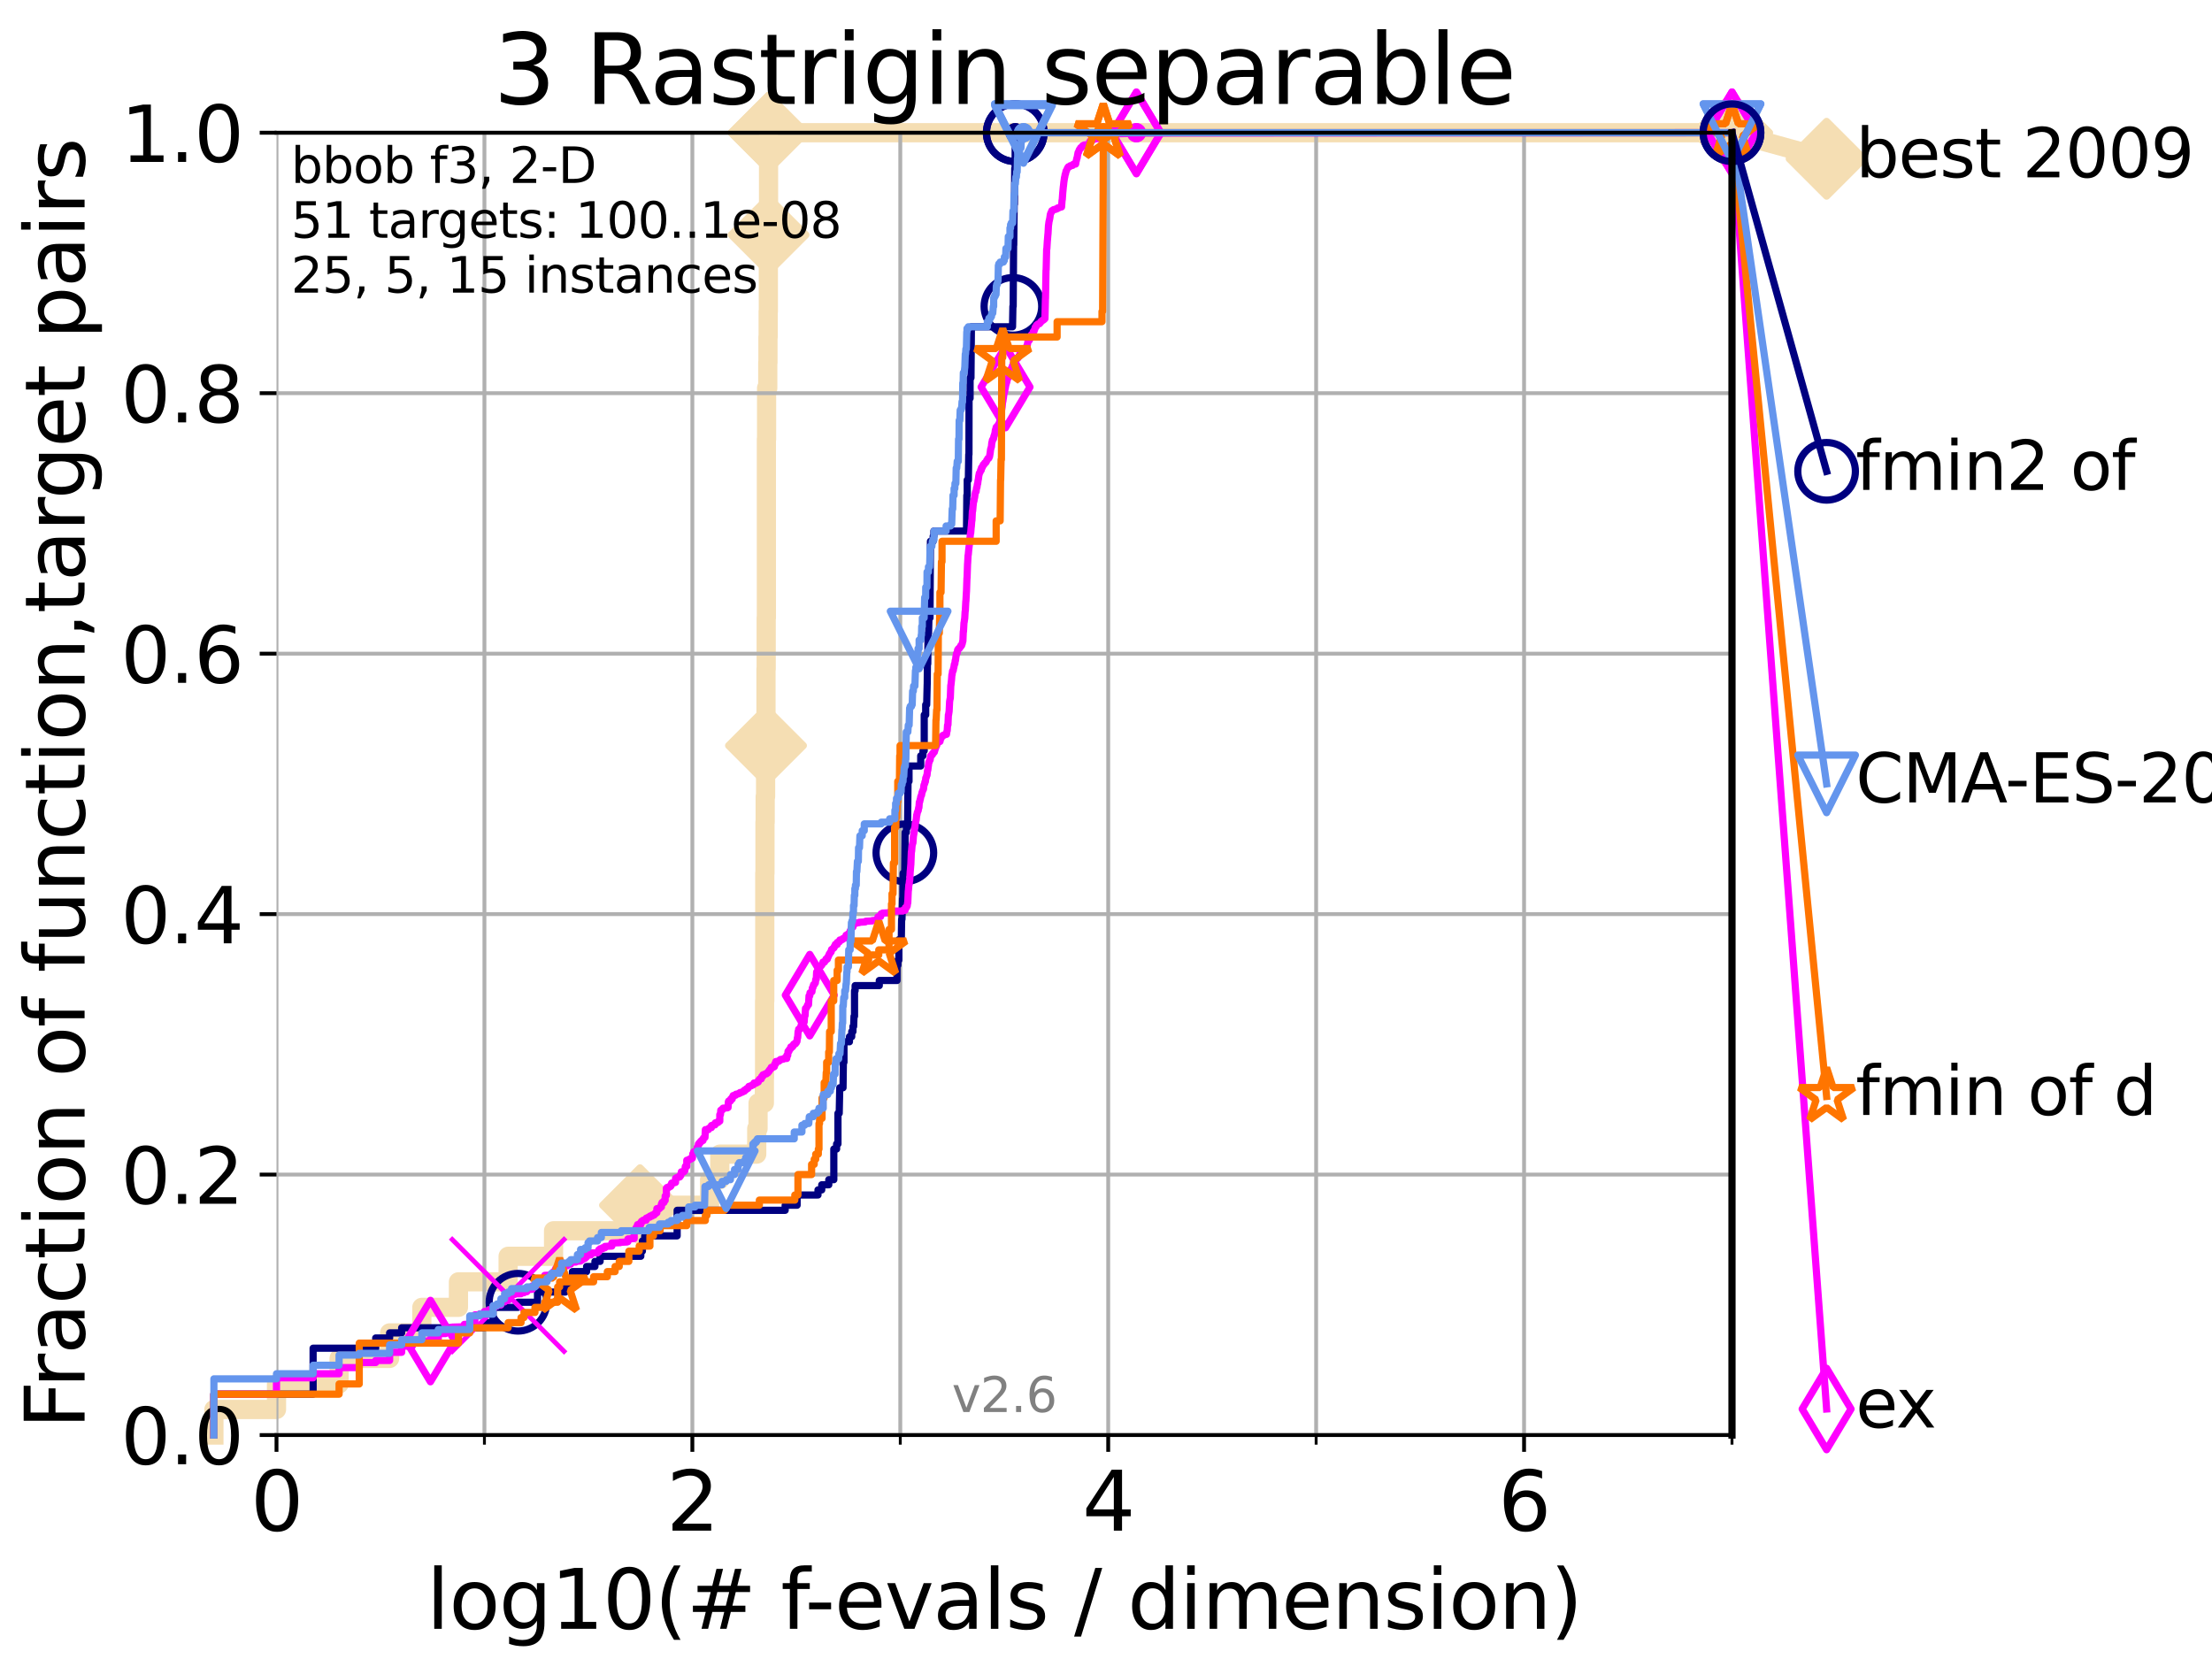 <?xml version="1.0" encoding="utf-8" standalone="no"?>
<!DOCTYPE svg PUBLIC "-//W3C//DTD SVG 1.1//EN"
  "http://www.w3.org/Graphics/SVG/1.1/DTD/svg11.dtd">
<svg xmlns:xlink="http://www.w3.org/1999/xlink" width="460.8pt" height="345.6pt" viewBox="0 0 460.8 345.6" xmlns="http://www.w3.org/2000/svg" version="1.1">
 <defs>
  <style type="text/css">*{stroke-linejoin: round; stroke-linecap: butt}</style>
 </defs>
 <g id="figure_1">
  <g id="patch_1">
   <path d="M 0 345.6 
L 460.8 345.6 
L 460.8 0 
L 0 0 
z
" style="fill: #ffffff"/>
  </g>
  <g id="axes_1">
   <g id="patch_2">
    <path d="M 57.6 298.944 
L 360.806 298.944 
L 360.806 27.648 
L 57.6 27.648 
z
" style="fill: #ffffff"/>
   </g>
   <g id="line2d_1">
    <path d="M 44.561 298.944 
L 44.561 293.624 
L 57.6 293.624 
L 57.6 288.305 
L 70.639 288.305 
L 70.639 282.985 
L 81.166 282.985 
L 81.166 277.666 
L 87.876 277.666 
L 87.876 272.346 
L 95.503 272.346 
L 95.503 267.027 
L 105.851 267.027 
L 105.851 261.707 
L 115.315 261.707 
L 115.315 256.388 
L 133.323 256.388 
L 133.323 251.068 
L 147.816 251.068 
L 147.816 245.749 
L 149.945 245.749 
L 149.945 240.429 
L 157.642 240.429 
L 157.642 235.11 
L 157.917 235.11 
L 157.917 229.79 
L 159.233 229.79 
L 159.233 224.471 
L 159.275 224.471 
L 159.275 208.512 
L 159.317 208.512 
L 159.317 181.914 
L 159.359 181.914 
L 159.359 171.275 
L 159.401 171.275 
L 159.401 165.956 
L 159.485 165.956 
L 159.485 155.317 
L 159.569 155.317 
L 159.569 139.358 
L 159.61 139.358 
L 159.61 128.719 
L 159.652 128.719 
L 159.652 91.482 
L 159.693 91.482 
L 159.693 80.843 
L 159.94 80.843 
L 159.94 75.524 
L 159.98 75.524 
L 159.98 70.204 
L 160.021 70.204 
L 160.021 64.885 
L 160.062 64.885 
L 160.062 48.926 
L 160.102 48.926 
L 160.102 27.648 
L 360.806 27.648 
" style="fill: none; stroke: #f5deb3; stroke-width: 4; stroke-linecap: square"/>
   </g>
   <g id="line2d_2">
    <defs>
     <path id="m68225d028f" d="M -0 7.778 
L 7.778 0 
L 0 -7.778 
L -7.778 -0 
z
" style="stroke: #f5deb3; stroke-width: 1.5; stroke-linejoin: miter"/>
    </defs>
    <g>
     <use xlink:href="#m68225d028f" x="133.323" y="251.068" style="fill: #f5deb3; stroke: #f5deb3; stroke-width: 1.5; stroke-linejoin: miter"/>
     <use xlink:href="#m68225d028f" x="159.569" y="155.317" style="fill: #f5deb3; stroke: #f5deb3; stroke-width: 1.5; stroke-linejoin: miter"/>
     <use xlink:href="#m68225d028f" x="160.102" y="48.926" style="fill: #f5deb3; stroke: #f5deb3; stroke-width: 1.5; stroke-linejoin: miter"/>
     <use xlink:href="#m68225d028f" x="160.102" y="27.648" style="fill: #f5deb3; stroke: #f5deb3; stroke-width: 1.5; stroke-linejoin: miter"/>
     <use xlink:href="#m68225d028f" x="160.102" y="27.648" style="fill: #f5deb3; stroke: #f5deb3; stroke-width: 1.5; stroke-linejoin: miter"/>
     <use xlink:href="#m68225d028f" x="360.806" y="27.648" style="fill: #f5deb3; stroke: #f5deb3; stroke-width: 1.5; stroke-linejoin: miter"/>
    </g>
   </g>
   <g id="line2d_3">
    <path style="fill: none; stroke: #f5deb3; stroke-width: 4; stroke-linecap: square"/>
    <g/>
   </g>
   <g id="line2d_4">
    <path d="M 360.806 27.648 
L 380.515 33.074 
" style="fill: none; stroke: #f5deb3; stroke-width: 4; stroke-linecap: square"/>
    <g>
     <use xlink:href="#m68225d028f" x="360.806" y="27.648" style="fill: #f5deb3; stroke: #f5deb3; stroke-width: 1.5; stroke-linejoin: miter"/>
     <use xlink:href="#m68225d028f" x="380.515" y="33.074" style="fill: #f5deb3; stroke: #f5deb3; stroke-width: 1.5; stroke-linejoin: miter"/>
    </g>
   </g>
   <g id="matplotlib.axis_1">
    <g id="xtick_1">
     <g id="line2d_5">
      <path d="M 57.6 298.944 
L 57.6 27.648 
" clip-path="url(#p750467fefb)" style="fill: none; stroke: #b0b0b0; stroke-width: 0.8; stroke-linecap: square"/>
     </g>
     <g id="line2d_6">
      <defs>
       <path id="mb872ce692e" d="M 0 0 
L 0 3.5 
" style="stroke: #000000; stroke-width: 0.8"/>
      </defs>
      <g>
       <use xlink:href="#mb872ce692e" x="57.6" y="298.944" style="stroke: #000000; stroke-width: 0.8"/>
      </g>
     </g>
     <g id="text_1">
      <!-- 0 -->
      <g transform="translate(52.192 318.861)scale(0.17 -0.17)">
       <defs>
        <path id="DejaVuSans-30" d="M 2034 4250 
Q 1547 4250 1301 3770 
Q 1056 3291 1056 2328 
Q 1056 1369 1301 889 
Q 1547 409 2034 409 
Q 2525 409 2770 889 
Q 3016 1369 3016 2328 
Q 3016 3291 2770 3770 
Q 2525 4250 2034 4250 
z
M 2034 4750 
Q 2819 4750 3233 4129 
Q 3647 3509 3647 2328 
Q 3647 1150 3233 529 
Q 2819 -91 2034 -91 
Q 1250 -91 836 529 
Q 422 1150 422 2328 
Q 422 3509 836 4129 
Q 1250 4750 2034 4750 
z
" transform="scale(0.016)"/>
       </defs>
       <use xlink:href="#DejaVuSans-30"/>
      </g>
     </g>
    </g>
    <g id="xtick_2">
     <g id="line2d_7">
      <path d="M 144.23 298.944 
L 144.23 27.648 
" clip-path="url(#p750467fefb)" style="fill: none; stroke: #b0b0b0; stroke-width: 0.8; stroke-linecap: square"/>
     </g>
     <g id="line2d_8">
      <g>
       <use xlink:href="#mb872ce692e" x="144.23" y="298.944" style="stroke: #000000; stroke-width: 0.8"/>
      </g>
     </g>
     <g id="text_2">
      <!-- 2 -->
      <g transform="translate(138.822 318.861)scale(0.17 -0.17)">
       <defs>
        <path id="DejaVuSans-32" d="M 1228 531 
L 3431 531 
L 3431 0 
L 469 0 
L 469 531 
Q 828 903 1448 1529 
Q 2069 2156 2228 2338 
Q 2531 2678 2651 2914 
Q 2772 3150 2772 3378 
Q 2772 3750 2511 3984 
Q 2250 4219 1831 4219 
Q 1534 4219 1204 4116 
Q 875 4013 500 3803 
L 500 4441 
Q 881 4594 1212 4672 
Q 1544 4750 1819 4750 
Q 2544 4750 2975 4387 
Q 3406 4025 3406 3419 
Q 3406 3131 3298 2873 
Q 3191 2616 2906 2266 
Q 2828 2175 2409 1742 
Q 1991 1309 1228 531 
z
" transform="scale(0.016)"/>
       </defs>
       <use xlink:href="#DejaVuSans-32"/>
      </g>
     </g>
    </g>
    <g id="xtick_3">
     <g id="line2d_9">
      <path d="M 230.861 298.944 
L 230.861 27.648 
" clip-path="url(#p750467fefb)" style="fill: none; stroke: #b0b0b0; stroke-width: 0.8; stroke-linecap: square"/>
     </g>
     <g id="line2d_10">
      <g>
       <use xlink:href="#mb872ce692e" x="230.861" y="298.944" style="stroke: #000000; stroke-width: 0.8"/>
      </g>
     </g>
     <g id="text_3">
      <!-- 4 -->
      <g transform="translate(225.453 318.861)scale(0.17 -0.17)">
       <defs>
        <path id="DejaVuSans-34" d="M 2419 4116 
L 825 1625 
L 2419 1625 
L 2419 4116 
z
M 2253 4666 
L 3047 4666 
L 3047 1625 
L 3713 1625 
L 3713 1100 
L 3047 1100 
L 3047 0 
L 2419 0 
L 2419 1100 
L 313 1100 
L 313 1709 
L 2253 4666 
z
" transform="scale(0.016)"/>
       </defs>
       <use xlink:href="#DejaVuSans-34"/>
      </g>
     </g>
    </g>
    <g id="xtick_4">
     <g id="line2d_11">
      <path d="M 317.491 298.944 
L 317.491 27.648 
" clip-path="url(#p750467fefb)" style="fill: none; stroke: #b0b0b0; stroke-width: 0.8; stroke-linecap: square"/>
     </g>
     <g id="line2d_12">
      <g>
       <use xlink:href="#mb872ce692e" x="317.491" y="298.944" style="stroke: #000000; stroke-width: 0.8"/>
      </g>
     </g>
     <g id="text_4">
      <!-- 6 -->
      <g transform="translate(312.083 318.861)scale(0.17 -0.17)">
       <defs>
        <path id="DejaVuSans-36" d="M 2113 2584 
Q 1688 2584 1439 2293 
Q 1191 2003 1191 1497 
Q 1191 994 1439 701 
Q 1688 409 2113 409 
Q 2538 409 2786 701 
Q 3034 994 3034 1497 
Q 3034 2003 2786 2293 
Q 2538 2584 2113 2584 
z
M 3366 4563 
L 3366 3988 
Q 3128 4100 2886 4159 
Q 2644 4219 2406 4219 
Q 1781 4219 1451 3797 
Q 1122 3375 1075 2522 
Q 1259 2794 1537 2939 
Q 1816 3084 2150 3084 
Q 2853 3084 3261 2657 
Q 3669 2231 3669 1497 
Q 3669 778 3244 343 
Q 2819 -91 2113 -91 
Q 1303 -91 875 529 
Q 447 1150 447 2328 
Q 447 3434 972 4092 
Q 1497 4750 2381 4750 
Q 2619 4750 2861 4703 
Q 3103 4656 3366 4563 
z
" transform="scale(0.016)"/>
       </defs>
       <use xlink:href="#DejaVuSans-36"/>
      </g>
     </g>
    </g>
    <g id="xtick_5">
     <g id="line2d_13">
      <path d="M 100.915 298.944 
L 100.915 27.648 
" clip-path="url(#p750467fefb)" style="fill: none; stroke: #b0b0b0; stroke-width: 0.8; stroke-linecap: square"/>
     </g>
     <g id="line2d_14">
      <defs>
       <path id="ma6c1dc7ba8" d="M 0 0 
L 0 2 
" style="stroke: #000000; stroke-width: 0.6"/>
      </defs>
      <g>
       <use xlink:href="#ma6c1dc7ba8" x="100.915" y="298.944" style="stroke: #000000; stroke-width: 0.6"/>
      </g>
     </g>
    </g>
    <g id="xtick_6">
     <g id="line2d_15">
      <path d="M 187.546 298.944 
L 187.546 27.648 
" clip-path="url(#p750467fefb)" style="fill: none; stroke: #b0b0b0; stroke-width: 0.8; stroke-linecap: square"/>
     </g>
     <g id="line2d_16">
      <g>
       <use xlink:href="#ma6c1dc7ba8" x="187.546" y="298.944" style="stroke: #000000; stroke-width: 0.6"/>
      </g>
     </g>
    </g>
    <g id="xtick_7">
     <g id="line2d_17">
      <path d="M 274.176 298.944 
L 274.176 27.648 
" clip-path="url(#p750467fefb)" style="fill: none; stroke: #b0b0b0; stroke-width: 0.8; stroke-linecap: square"/>
     </g>
     <g id="line2d_18">
      <g>
       <use xlink:href="#ma6c1dc7ba8" x="274.176" y="298.944" style="stroke: #000000; stroke-width: 0.6"/>
      </g>
     </g>
    </g>
    <g id="xtick_8">
     <g id="line2d_19">
      <path d="M 360.806 298.944 
L 360.806 27.648 
" clip-path="url(#p750467fefb)" style="fill: none; stroke: #b0b0b0; stroke-width: 0.8; stroke-linecap: square"/>
     </g>
     <g id="line2d_20">
      <g>
       <use xlink:href="#ma6c1dc7ba8" x="360.806" y="298.944" style="stroke: #000000; stroke-width: 0.6"/>
      </g>
     </g>
    </g>
    <g id="text_5">
     <!-- log10(# f-evals / dimension) -->
     <g transform="translate(88.823 339.314)scale(0.17 -0.17)">
      <defs>
       <path id="DejaVuSans-6c" d="M 603 4863 
L 1178 4863 
L 1178 0 
L 603 0 
L 603 4863 
z
" transform="scale(0.016)"/>
       <path id="DejaVuSans-6f" d="M 1959 3097 
Q 1497 3097 1228 2736 
Q 959 2375 959 1747 
Q 959 1119 1226 758 
Q 1494 397 1959 397 
Q 2419 397 2687 759 
Q 2956 1122 2956 1747 
Q 2956 2369 2687 2733 
Q 2419 3097 1959 3097 
z
M 1959 3584 
Q 2709 3584 3137 3096 
Q 3566 2609 3566 1747 
Q 3566 888 3137 398 
Q 2709 -91 1959 -91 
Q 1206 -91 779 398 
Q 353 888 353 1747 
Q 353 2609 779 3096 
Q 1206 3584 1959 3584 
z
" transform="scale(0.016)"/>
       <path id="DejaVuSans-67" d="M 2906 1791 
Q 2906 2416 2648 2759 
Q 2391 3103 1925 3103 
Q 1463 3103 1205 2759 
Q 947 2416 947 1791 
Q 947 1169 1205 825 
Q 1463 481 1925 481 
Q 2391 481 2648 825 
Q 2906 1169 2906 1791 
z
M 3481 434 
Q 3481 -459 3084 -895 
Q 2688 -1331 1869 -1331 
Q 1566 -1331 1297 -1286 
Q 1028 -1241 775 -1147 
L 775 -588 
Q 1028 -725 1275 -790 
Q 1522 -856 1778 -856 
Q 2344 -856 2625 -561 
Q 2906 -266 2906 331 
L 2906 616 
Q 2728 306 2450 153 
Q 2172 0 1784 0 
Q 1141 0 747 490 
Q 353 981 353 1791 
Q 353 2603 747 3093 
Q 1141 3584 1784 3584 
Q 2172 3584 2450 3431 
Q 2728 3278 2906 2969 
L 2906 3500 
L 3481 3500 
L 3481 434 
z
" transform="scale(0.016)"/>
       <path id="DejaVuSans-31" d="M 794 531 
L 1825 531 
L 1825 4091 
L 703 3866 
L 703 4441 
L 1819 4666 
L 2450 4666 
L 2450 531 
L 3481 531 
L 3481 0 
L 794 0 
L 794 531 
z
" transform="scale(0.016)"/>
       <path id="DejaVuSans-28" d="M 1984 4856 
Q 1566 4138 1362 3434 
Q 1159 2731 1159 2009 
Q 1159 1288 1364 580 
Q 1569 -128 1984 -844 
L 1484 -844 
Q 1016 -109 783 600 
Q 550 1309 550 2009 
Q 550 2706 781 3412 
Q 1013 4119 1484 4856 
L 1984 4856 
z
" transform="scale(0.016)"/>
       <path id="DejaVuSans-23" d="M 3272 2816 
L 2363 2816 
L 2100 1772 
L 3016 1772 
L 3272 2816 
z
M 2803 4594 
L 2478 3297 
L 3391 3297 
L 3719 4594 
L 4219 4594 
L 3897 3297 
L 4872 3297 
L 4872 2816 
L 3775 2816 
L 3519 1772 
L 4513 1772 
L 4513 1294 
L 3397 1294 
L 3072 0 
L 2572 0 
L 2894 1294 
L 1978 1294 
L 1656 0 
L 1153 0 
L 1478 1294 
L 494 1294 
L 494 1772 
L 1594 1772 
L 1856 2816 
L 850 2816 
L 850 3297 
L 1978 3297 
L 2297 4594 
L 2803 4594 
z
" transform="scale(0.016)"/>
       <path id="DejaVuSans-20" transform="scale(0.016)"/>
       <path id="DejaVuSans-66" d="M 2375 4863 
L 2375 4384 
L 1825 4384 
Q 1516 4384 1395 4259 
Q 1275 4134 1275 3809 
L 1275 3500 
L 2222 3500 
L 2222 3053 
L 1275 3053 
L 1275 0 
L 697 0 
L 697 3053 
L 147 3053 
L 147 3500 
L 697 3500 
L 697 3744 
Q 697 4328 969 4595 
Q 1241 4863 1831 4863 
L 2375 4863 
z
" transform="scale(0.016)"/>
       <path id="DejaVuSans-2d" d="M 313 2009 
L 1997 2009 
L 1997 1497 
L 313 1497 
L 313 2009 
z
" transform="scale(0.016)"/>
       <path id="DejaVuSans-65" d="M 3597 1894 
L 3597 1613 
L 953 1613 
Q 991 1019 1311 708 
Q 1631 397 2203 397 
Q 2534 397 2845 478 
Q 3156 559 3463 722 
L 3463 178 
Q 3153 47 2828 -22 
Q 2503 -91 2169 -91 
Q 1331 -91 842 396 
Q 353 884 353 1716 
Q 353 2575 817 3079 
Q 1281 3584 2069 3584 
Q 2775 3584 3186 3129 
Q 3597 2675 3597 1894 
z
M 3022 2063 
Q 3016 2534 2758 2815 
Q 2500 3097 2075 3097 
Q 1594 3097 1305 2825 
Q 1016 2553 972 2059 
L 3022 2063 
z
" transform="scale(0.016)"/>
       <path id="DejaVuSans-76" d="M 191 3500 
L 800 3500 
L 1894 563 
L 2988 3500 
L 3597 3500 
L 2284 0 
L 1503 0 
L 191 3500 
z
" transform="scale(0.016)"/>
       <path id="DejaVuSans-61" d="M 2194 1759 
Q 1497 1759 1228 1600 
Q 959 1441 959 1056 
Q 959 750 1161 570 
Q 1363 391 1709 391 
Q 2188 391 2477 730 
Q 2766 1069 2766 1631 
L 2766 1759 
L 2194 1759 
z
M 3341 1997 
L 3341 0 
L 2766 0 
L 2766 531 
Q 2569 213 2275 61 
Q 1981 -91 1556 -91 
Q 1019 -91 701 211 
Q 384 513 384 1019 
Q 384 1609 779 1909 
Q 1175 2209 1959 2209 
L 2766 2209 
L 2766 2266 
Q 2766 2663 2505 2880 
Q 2244 3097 1772 3097 
Q 1472 3097 1187 3025 
Q 903 2953 641 2809 
L 641 3341 
Q 956 3463 1253 3523 
Q 1550 3584 1831 3584 
Q 2591 3584 2966 3190 
Q 3341 2797 3341 1997 
z
" transform="scale(0.016)"/>
       <path id="DejaVuSans-73" d="M 2834 3397 
L 2834 2853 
Q 2591 2978 2328 3040 
Q 2066 3103 1784 3103 
Q 1356 3103 1142 2972 
Q 928 2841 928 2578 
Q 928 2378 1081 2264 
Q 1234 2150 1697 2047 
L 1894 2003 
Q 2506 1872 2764 1633 
Q 3022 1394 3022 966 
Q 3022 478 2636 193 
Q 2250 -91 1575 -91 
Q 1294 -91 989 -36 
Q 684 19 347 128 
L 347 722 
Q 666 556 975 473 
Q 1284 391 1588 391 
Q 1994 391 2212 530 
Q 2431 669 2431 922 
Q 2431 1156 2273 1281 
Q 2116 1406 1581 1522 
L 1381 1569 
Q 847 1681 609 1914 
Q 372 2147 372 2553 
Q 372 3047 722 3315 
Q 1072 3584 1716 3584 
Q 2034 3584 2315 3537 
Q 2597 3491 2834 3397 
z
" transform="scale(0.016)"/>
       <path id="DejaVuSans-2f" d="M 1625 4666 
L 2156 4666 
L 531 -594 
L 0 -594 
L 1625 4666 
z
" transform="scale(0.016)"/>
       <path id="DejaVuSans-64" d="M 2906 2969 
L 2906 4863 
L 3481 4863 
L 3481 0 
L 2906 0 
L 2906 525 
Q 2725 213 2448 61 
Q 2172 -91 1784 -91 
Q 1150 -91 751 415 
Q 353 922 353 1747 
Q 353 2572 751 3078 
Q 1150 3584 1784 3584 
Q 2172 3584 2448 3432 
Q 2725 3281 2906 2969 
z
M 947 1747 
Q 947 1113 1208 752 
Q 1469 391 1925 391 
Q 2381 391 2643 752 
Q 2906 1113 2906 1747 
Q 2906 2381 2643 2742 
Q 2381 3103 1925 3103 
Q 1469 3103 1208 2742 
Q 947 2381 947 1747 
z
" transform="scale(0.016)"/>
       <path id="DejaVuSans-69" d="M 603 3500 
L 1178 3500 
L 1178 0 
L 603 0 
L 603 3500 
z
M 603 4863 
L 1178 4863 
L 1178 4134 
L 603 4134 
L 603 4863 
z
" transform="scale(0.016)"/>
       <path id="DejaVuSans-6d" d="M 3328 2828 
Q 3544 3216 3844 3400 
Q 4144 3584 4550 3584 
Q 5097 3584 5394 3201 
Q 5691 2819 5691 2113 
L 5691 0 
L 5113 0 
L 5113 2094 
Q 5113 2597 4934 2840 
Q 4756 3084 4391 3084 
Q 3944 3084 3684 2787 
Q 3425 2491 3425 1978 
L 3425 0 
L 2847 0 
L 2847 2094 
Q 2847 2600 2669 2842 
Q 2491 3084 2119 3084 
Q 1678 3084 1418 2786 
Q 1159 2488 1159 1978 
L 1159 0 
L 581 0 
L 581 3500 
L 1159 3500 
L 1159 2956 
Q 1356 3278 1631 3431 
Q 1906 3584 2284 3584 
Q 2666 3584 2933 3390 
Q 3200 3197 3328 2828 
z
" transform="scale(0.016)"/>
       <path id="DejaVuSans-6e" d="M 3513 2113 
L 3513 0 
L 2938 0 
L 2938 2094 
Q 2938 2591 2744 2837 
Q 2550 3084 2163 3084 
Q 1697 3084 1428 2787 
Q 1159 2491 1159 1978 
L 1159 0 
L 581 0 
L 581 3500 
L 1159 3500 
L 1159 2956 
Q 1366 3272 1645 3428 
Q 1925 3584 2291 3584 
Q 2894 3584 3203 3211 
Q 3513 2838 3513 2113 
z
" transform="scale(0.016)"/>
       <path id="DejaVuSans-29" d="M 513 4856 
L 1013 4856 
Q 1481 4119 1714 3412 
Q 1947 2706 1947 2009 
Q 1947 1309 1714 600 
Q 1481 -109 1013 -844 
L 513 -844 
Q 928 -128 1133 580 
Q 1338 1288 1338 2009 
Q 1338 2731 1133 3434 
Q 928 4138 513 4856 
z
" transform="scale(0.016)"/>
      </defs>
      <use xlink:href="#DejaVuSans-6c"/>
      <use xlink:href="#DejaVuSans-6f" x="27.783"/>
      <use xlink:href="#DejaVuSans-67" x="88.965"/>
      <use xlink:href="#DejaVuSans-31" x="152.441"/>
      <use xlink:href="#DejaVuSans-30" x="216.064"/>
      <use xlink:href="#DejaVuSans-28" x="279.688"/>
      <use xlink:href="#DejaVuSans-23" x="318.701"/>
      <use xlink:href="#DejaVuSans-20" x="402.49"/>
      <use xlink:href="#DejaVuSans-66" x="434.277"/>
      <use xlink:href="#DejaVuSans-2d" x="463.982"/>
      <use xlink:href="#DejaVuSans-65" x="500.066"/>
      <use xlink:href="#DejaVuSans-76" x="561.59"/>
      <use xlink:href="#DejaVuSans-61" x="620.77"/>
      <use xlink:href="#DejaVuSans-6c" x="682.049"/>
      <use xlink:href="#DejaVuSans-73" x="709.832"/>
      <use xlink:href="#DejaVuSans-20" x="761.932"/>
      <use xlink:href="#DejaVuSans-2f" x="793.719"/>
      <use xlink:href="#DejaVuSans-20" x="827.41"/>
      <use xlink:href="#DejaVuSans-64" x="859.197"/>
      <use xlink:href="#DejaVuSans-69" x="922.674"/>
      <use xlink:href="#DejaVuSans-6d" x="950.457"/>
      <use xlink:href="#DejaVuSans-65" x="1047.869"/>
      <use xlink:href="#DejaVuSans-6e" x="1109.393"/>
      <use xlink:href="#DejaVuSans-73" x="1172.771"/>
      <use xlink:href="#DejaVuSans-69" x="1224.871"/>
      <use xlink:href="#DejaVuSans-6f" x="1252.654"/>
      <use xlink:href="#DejaVuSans-6e" x="1313.836"/>
      <use xlink:href="#DejaVuSans-29" x="1377.215"/>
     </g>
    </g>
   </g>
   <g id="matplotlib.axis_2">
    <g id="ytick_1">
     <g id="line2d_21">
      <path d="M 57.6 298.944 
L 360.806 298.944 
" clip-path="url(#p750467fefb)" style="fill: none; stroke: #b0b0b0; stroke-width: 0.8; stroke-linecap: square"/>
     </g>
     <g id="line2d_22">
      <defs>
       <path id="m350a4488a3" d="M 0 0 
L -3.5 0 
" style="stroke: #000000; stroke-width: 0.8"/>
      </defs>
      <g>
       <use xlink:href="#m350a4488a3" x="57.6" y="298.944" style="stroke: #000000; stroke-width: 0.8"/>
      </g>
     </g>
     <g id="text_6">
      <!-- 0.0 -->
      <g transform="translate(25.155 305.023)scale(0.16 -0.16)">
       <defs>
        <path id="DejaVuSans-2e" d="M 684 794 
L 1344 794 
L 1344 0 
L 684 0 
L 684 794 
z
" transform="scale(0.016)"/>
       </defs>
       <use xlink:href="#DejaVuSans-30"/>
       <use xlink:href="#DejaVuSans-2e" x="63.623"/>
       <use xlink:href="#DejaVuSans-30" x="95.41"/>
      </g>
     </g>
    </g>
    <g id="ytick_2">
     <g id="line2d_23">
      <path d="M 57.6 244.685 
L 360.806 244.685 
" clip-path="url(#p750467fefb)" style="fill: none; stroke: #b0b0b0; stroke-width: 0.8; stroke-linecap: square"/>
     </g>
     <g id="line2d_24">
      <g>
       <use xlink:href="#m350a4488a3" x="57.6" y="244.685" style="stroke: #000000; stroke-width: 0.8"/>
      </g>
     </g>
     <g id="text_7">
      <!-- 0.2 -->
      <g transform="translate(25.155 250.764)scale(0.16 -0.16)">
       <use xlink:href="#DejaVuSans-30"/>
       <use xlink:href="#DejaVuSans-2e" x="63.623"/>
       <use xlink:href="#DejaVuSans-32" x="95.41"/>
      </g>
     </g>
    </g>
    <g id="ytick_3">
     <g id="line2d_25">
      <path d="M 57.6 190.426 
L 360.806 190.426 
" clip-path="url(#p750467fefb)" style="fill: none; stroke: #b0b0b0; stroke-width: 0.8; stroke-linecap: square"/>
     </g>
     <g id="line2d_26">
      <g>
       <use xlink:href="#m350a4488a3" x="57.6" y="190.426" style="stroke: #000000; stroke-width: 0.8"/>
      </g>
     </g>
     <g id="text_8">
      <!-- 0.4 -->
      <g transform="translate(25.155 196.504)scale(0.16 -0.16)">
       <use xlink:href="#DejaVuSans-30"/>
       <use xlink:href="#DejaVuSans-2e" x="63.623"/>
       <use xlink:href="#DejaVuSans-34" x="95.41"/>
      </g>
     </g>
    </g>
    <g id="ytick_4">
     <g id="line2d_27">
      <path d="M 57.6 136.166 
L 360.806 136.166 
" clip-path="url(#p750467fefb)" style="fill: none; stroke: #b0b0b0; stroke-width: 0.8; stroke-linecap: square"/>
     </g>
     <g id="line2d_28">
      <g>
       <use xlink:href="#m350a4488a3" x="57.6" y="136.166" style="stroke: #000000; stroke-width: 0.8"/>
      </g>
     </g>
     <g id="text_9">
      <!-- 0.6 -->
      <g transform="translate(25.155 142.245)scale(0.16 -0.16)">
       <use xlink:href="#DejaVuSans-30"/>
       <use xlink:href="#DejaVuSans-2e" x="63.623"/>
       <use xlink:href="#DejaVuSans-36" x="95.41"/>
      </g>
     </g>
    </g>
    <g id="ytick_5">
     <g id="line2d_29">
      <path d="M 57.6 81.907 
L 360.806 81.907 
" clip-path="url(#p750467fefb)" style="fill: none; stroke: #b0b0b0; stroke-width: 0.8; stroke-linecap: square"/>
     </g>
     <g id="line2d_30">
      <g>
       <use xlink:href="#m350a4488a3" x="57.6" y="81.907" style="stroke: #000000; stroke-width: 0.8"/>
      </g>
     </g>
     <g id="text_10">
      <!-- 0.8 -->
      <g transform="translate(25.155 87.986)scale(0.16 -0.16)">
       <defs>
        <path id="DejaVuSans-38" d="M 2034 2216 
Q 1584 2216 1326 1975 
Q 1069 1734 1069 1313 
Q 1069 891 1326 650 
Q 1584 409 2034 409 
Q 2484 409 2743 651 
Q 3003 894 3003 1313 
Q 3003 1734 2745 1975 
Q 2488 2216 2034 2216 
z
M 1403 2484 
Q 997 2584 770 2862 
Q 544 3141 544 3541 
Q 544 4100 942 4425 
Q 1341 4750 2034 4750 
Q 2731 4750 3128 4425 
Q 3525 4100 3525 3541 
Q 3525 3141 3298 2862 
Q 3072 2584 2669 2484 
Q 3125 2378 3379 2068 
Q 3634 1759 3634 1313 
Q 3634 634 3220 271 
Q 2806 -91 2034 -91 
Q 1263 -91 848 271 
Q 434 634 434 1313 
Q 434 1759 690 2068 
Q 947 2378 1403 2484 
z
M 1172 3481 
Q 1172 3119 1398 2916 
Q 1625 2713 2034 2713 
Q 2441 2713 2670 2916 
Q 2900 3119 2900 3481 
Q 2900 3844 2670 4047 
Q 2441 4250 2034 4250 
Q 1625 4250 1398 4047 
Q 1172 3844 1172 3481 
z
" transform="scale(0.016)"/>
       </defs>
       <use xlink:href="#DejaVuSans-30"/>
       <use xlink:href="#DejaVuSans-2e" x="63.623"/>
       <use xlink:href="#DejaVuSans-38" x="95.41"/>
      </g>
     </g>
    </g>
    <g id="ytick_6">
     <g id="line2d_31">
      <path d="M 57.6 27.648 
L 360.806 27.648 
" clip-path="url(#p750467fefb)" style="fill: none; stroke: #b0b0b0; stroke-width: 0.8; stroke-linecap: square"/>
     </g>
     <g id="line2d_32">
      <g>
       <use xlink:href="#m350a4488a3" x="57.6" y="27.648" style="stroke: #000000; stroke-width: 0.8"/>
      </g>
     </g>
     <g id="text_11">
      <!-- 1.0 -->
      <g transform="translate(25.155 33.727)scale(0.16 -0.16)">
       <use xlink:href="#DejaVuSans-31"/>
       <use xlink:href="#DejaVuSans-2e" x="63.623"/>
       <use xlink:href="#DejaVuSans-30" x="95.41"/>
      </g>
     </g>
    </g>
    <g id="text_12">
     <!-- Fraction of function,target pairs -->
     <g transform="translate(17.62 297.681)rotate(-90)scale(0.17 -0.17)">
      <defs>
       <path id="DejaVuSans-46" d="M 628 4666 
L 3309 4666 
L 3309 4134 
L 1259 4134 
L 1259 2759 
L 3109 2759 
L 3109 2228 
L 1259 2228 
L 1259 0 
L 628 0 
L 628 4666 
z
" transform="scale(0.016)"/>
       <path id="DejaVuSans-72" d="M 2631 2963 
Q 2534 3019 2420 3045 
Q 2306 3072 2169 3072 
Q 1681 3072 1420 2755 
Q 1159 2438 1159 1844 
L 1159 0 
L 581 0 
L 581 3500 
L 1159 3500 
L 1159 2956 
Q 1341 3275 1631 3429 
Q 1922 3584 2338 3584 
Q 2397 3584 2469 3576 
Q 2541 3569 2628 3553 
L 2631 2963 
z
" transform="scale(0.016)"/>
       <path id="DejaVuSans-63" d="M 3122 3366 
L 3122 2828 
Q 2878 2963 2633 3030 
Q 2388 3097 2138 3097 
Q 1578 3097 1268 2742 
Q 959 2388 959 1747 
Q 959 1106 1268 751 
Q 1578 397 2138 397 
Q 2388 397 2633 464 
Q 2878 531 3122 666 
L 3122 134 
Q 2881 22 2623 -34 
Q 2366 -91 2075 -91 
Q 1284 -91 818 406 
Q 353 903 353 1747 
Q 353 2603 823 3093 
Q 1294 3584 2113 3584 
Q 2378 3584 2631 3529 
Q 2884 3475 3122 3366 
z
" transform="scale(0.016)"/>
       <path id="DejaVuSans-74" d="M 1172 4494 
L 1172 3500 
L 2356 3500 
L 2356 3053 
L 1172 3053 
L 1172 1153 
Q 1172 725 1289 603 
Q 1406 481 1766 481 
L 2356 481 
L 2356 0 
L 1766 0 
Q 1100 0 847 248 
Q 594 497 594 1153 
L 594 3053 
L 172 3053 
L 172 3500 
L 594 3500 
L 594 4494 
L 1172 4494 
z
" transform="scale(0.016)"/>
       <path id="DejaVuSans-75" d="M 544 1381 
L 544 3500 
L 1119 3500 
L 1119 1403 
Q 1119 906 1312 657 
Q 1506 409 1894 409 
Q 2359 409 2629 706 
Q 2900 1003 2900 1516 
L 2900 3500 
L 3475 3500 
L 3475 0 
L 2900 0 
L 2900 538 
Q 2691 219 2414 64 
Q 2138 -91 1772 -91 
Q 1169 -91 856 284 
Q 544 659 544 1381 
z
M 1991 3584 
L 1991 3584 
z
" transform="scale(0.016)"/>
       <path id="DejaVuSans-2c" d="M 750 794 
L 1409 794 
L 1409 256 
L 897 -744 
L 494 -744 
L 750 256 
L 750 794 
z
" transform="scale(0.016)"/>
       <path id="DejaVuSans-70" d="M 1159 525 
L 1159 -1331 
L 581 -1331 
L 581 3500 
L 1159 3500 
L 1159 2969 
Q 1341 3281 1617 3432 
Q 1894 3584 2278 3584 
Q 2916 3584 3314 3078 
Q 3713 2572 3713 1747 
Q 3713 922 3314 415 
Q 2916 -91 2278 -91 
Q 1894 -91 1617 61 
Q 1341 213 1159 525 
z
M 3116 1747 
Q 3116 2381 2855 2742 
Q 2594 3103 2138 3103 
Q 1681 3103 1420 2742 
Q 1159 2381 1159 1747 
Q 1159 1113 1420 752 
Q 1681 391 2138 391 
Q 2594 391 2855 752 
Q 3116 1113 3116 1747 
z
" transform="scale(0.016)"/>
      </defs>
      <use xlink:href="#DejaVuSans-46"/>
      <use xlink:href="#DejaVuSans-72" x="50.27"/>
      <use xlink:href="#DejaVuSans-61" x="91.383"/>
      <use xlink:href="#DejaVuSans-63" x="152.662"/>
      <use xlink:href="#DejaVuSans-74" x="207.643"/>
      <use xlink:href="#DejaVuSans-69" x="246.852"/>
      <use xlink:href="#DejaVuSans-6f" x="274.635"/>
      <use xlink:href="#DejaVuSans-6e" x="335.816"/>
      <use xlink:href="#DejaVuSans-20" x="399.195"/>
      <use xlink:href="#DejaVuSans-6f" x="430.982"/>
      <use xlink:href="#DejaVuSans-66" x="492.164"/>
      <use xlink:href="#DejaVuSans-20" x="527.369"/>
      <use xlink:href="#DejaVuSans-66" x="559.156"/>
      <use xlink:href="#DejaVuSans-75" x="594.361"/>
      <use xlink:href="#DejaVuSans-6e" x="657.74"/>
      <use xlink:href="#DejaVuSans-63" x="721.119"/>
      <use xlink:href="#DejaVuSans-74" x="776.1"/>
      <use xlink:href="#DejaVuSans-69" x="815.309"/>
      <use xlink:href="#DejaVuSans-6f" x="843.092"/>
      <use xlink:href="#DejaVuSans-6e" x="904.273"/>
      <use xlink:href="#DejaVuSans-2c" x="967.652"/>
      <use xlink:href="#DejaVuSans-74" x="999.439"/>
      <use xlink:href="#DejaVuSans-61" x="1038.648"/>
      <use xlink:href="#DejaVuSans-72" x="1099.928"/>
      <use xlink:href="#DejaVuSans-67" x="1139.291"/>
      <use xlink:href="#DejaVuSans-65" x="1202.768"/>
      <use xlink:href="#DejaVuSans-74" x="1264.291"/>
      <use xlink:href="#DejaVuSans-20" x="1303.5"/>
      <use xlink:href="#DejaVuSans-70" x="1335.287"/>
      <use xlink:href="#DejaVuSans-61" x="1398.764"/>
      <use xlink:href="#DejaVuSans-69" x="1460.043"/>
      <use xlink:href="#DejaVuSans-72" x="1487.826"/>
      <use xlink:href="#DejaVuSans-73" x="1528.939"/>
     </g>
    </g>
   </g>
   <g id="line2d_33">
    <defs>
     <path id="m2478e335e7" d="M 0 1.5 
C 0.398 1.5 0.779 1.342 1.061 1.061 
C 1.342 0.779 1.5 0.398 1.5 0 
C 1.5 -0.398 1.342 -0.779 1.061 -1.061 
C 0.779 -1.342 0.398 -1.5 0 -1.5 
C -0.398 -1.5 -0.779 -1.342 -1.061 -1.061 
C -1.342 -0.779 -1.5 -0.398 -1.5 0 
C -1.5 0.398 -1.342 0.779 -1.061 1.061 
C -0.779 1.342 -0.398 1.5 0 1.5 
z
" style="stroke: #f5deb3"/>
    </defs>
    <g>
     <use xlink:href="#m2478e335e7" x="160.102" y="27.648" style="fill: #f5deb3; stroke: #f5deb3"/>
     <use xlink:href="#m2478e335e7" x="160.102" y="27.648" style="fill: #f5deb3; stroke: #f5deb3"/>
    </g>
   </g>
   <g id="line2d_34">
    <defs>
     <path id="m825d6887ea" d="M 0 1.5 
C 0.398 1.5 0.779 1.342 1.061 1.061 
C 1.342 0.779 1.5 0.398 1.5 0 
C 1.5 -0.398 1.342 -0.779 1.061 -1.061 
C 0.779 -1.342 0.398 -1.5 0 -1.5 
C -0.398 -1.5 -0.779 -1.342 -1.061 -1.061 
C -1.342 -0.779 -1.5 -0.398 -1.5 0 
C -1.5 0.398 -1.342 0.779 -1.061 1.061 
C -0.779 1.342 -0.398 1.5 0 1.5 
z
" style="stroke: #000080"/>
    </defs>
    <g>
     <use xlink:href="#m825d6887ea" x="211.492" y="27.648" style="fill: #000080; stroke: #000080"/>
     <use xlink:href="#m825d6887ea" x="211.492" y="27.648" style="fill: #000080; stroke: #000080"/>
    </g>
   </g>
   <g id="line2d_35">
    <path d="M 44.561 298.944 
L 44.561 290.433 
L 65.227 290.433 
L 65.227 280.858 
L 78.267 280.858 
L 78.267 278.73 
L 81.166 278.73 
L 81.166 277.666 
L 83.678 277.666 
L 83.678 276.602 
L 100.915 276.602 
L 100.915 275.538 
L 102.708 275.538 
L 102.708 272.346 
L 107.905 272.346 
L 107.905 271.282 
L 111.972 271.282 
L 111.972 269.155 
L 117.772 269.155 
L 117.772 268.091 
L 118.152 268.091 
L 118.152 267.027 
L 119.248 267.027 
L 119.248 264.899 
L 122.199 264.899 
L 122.199 263.835 
L 123.936 263.835 
L 123.936 262.771 
L 125.012 262.771 
L 125.012 261.707 
L 133.49 261.707 
L 133.49 260.643 
L 133.82 260.643 
L 133.82 258.516 
L 134.305 258.516 
L 134.305 257.452 
L 141.062 257.452 
L 141.062 252.132 
L 163.566 252.132 
L 163.566 251.068 
L 166.052 251.068 
L 166.052 248.94 
L 170.403 248.94 
L 170.403 247.877 
L 171.182 247.877 
L 171.182 246.813 
L 172.649 246.813 
L 172.649 245.749 
L 173.699 245.749 
L 173.699 239.365 
L 174.279 239.365 
L 174.279 238.301 
L 174.563 238.301 
L 174.563 231.918 
L 174.824 231.918 
L 174.934 226.598 
L 175.62 226.598 
L 175.691 221.279 
L 175.814 221.279 
L 175.814 217.023 
L 176.955 217.023 
L 176.955 215.959 
L 177.428 215.959 
L 177.428 214.895 
L 177.684 214.895 
L 177.684 213.832 
L 177.826 213.832 
L 177.905 211.704 
L 178.014 211.704 
L 178.014 206.384 
L 178.139 206.384 
L 178.139 205.32 
L 183.171 205.32 
L 183.171 204.256 
L 186.866 204.256 
L 186.866 201.065 
L 187.05 201.065 
L 187.05 200.001 
L 187.252 200.001 
L 187.252 195.745 
L 187.761 195.745 
L 187.826 191.49 
L 187.9 191.49 
L 188.01 187.234 
L 188.074 187.234 
L 188.129 181.914 
L 188.472 181.914 
L 188.562 173.403 
L 188.81 173.403 
L 188.81 172.339 
L 189.063 172.339 
L 189.158 162.764 
L 189.364 162.764 
L 189.364 159.572 
L 191.803 159.572 
L 191.803 157.445 
L 192.27 157.445 
L 192.27 156.381 
L 192.532 156.381 
L 192.532 148.933 
L 192.839 148.933 
L 192.839 146.805 
L 193.044 146.805 
L 193.149 142.55 
L 193.156 142.55 
L 193.198 138.294 
L 193.268 138.294 
L 193.33 131.911 
L 193.433 131.911 
L 193.516 128.719 
L 193.734 128.719 
L 193.828 112.76 
L 194.399 112.76 
L 194.399 111.697 
L 194.542 111.697 
L 194.542 110.633 
L 201.341 110.633 
L 201.408 103.185 
L 201.489 103.185 
L 201.489 99.994 
L 201.725 99.994 
L 201.809 94.674 
L 201.853 94.674 
L 201.871 82.971 
L 202.085 82.971 
L 202.085 78.715 
L 202.271 78.715 
L 202.361 68.076 
L 210.928 68.076 
L 211.007 63.821 
L 211.064 63.821 
L 211.15 51.054 
L 211.179 51.054 
L 211.273 42.543 
L 211.331 42.543 
L 211.389 35.095 
L 211.463 35.095 
L 211.492 27.648 
L 360.806 27.648 
L 360.806 27.648 
" style="fill: none; stroke: #000080; stroke-width: 1.5; stroke-linecap: square"/>
   </g>
   <g id="line2d_36">
    <defs>
     <path id="mee5ed42bb3" d="M 0 6 
C 1.591 6 3.117 5.368 4.243 4.243 
C 5.368 3.117 6 1.591 6 0 
C 6 -1.591 5.368 -3.117 4.243 -4.243 
C 3.117 -5.368 1.591 -6 0 -6 
C -1.591 -6 -3.117 -5.368 -4.243 -4.243 
C -5.368 -3.117 -6 -1.591 -6 0 
C -6 1.591 -5.368 3.117 -4.243 4.243 
C -3.117 5.368 -1.591 6 0 6 
z
" style="stroke: #000080; stroke-width: 1.5"/>
    </defs>
    <g>
     <use xlink:href="#mee5ed42bb3" x="107.905" y="271.282" style="fill-opacity: 0; stroke: #000080; stroke-width: 1.5"/>
     <use xlink:href="#mee5ed42bb3" x="188.499" y="177.659" style="fill-opacity: 0; stroke: #000080; stroke-width: 1.5"/>
     <use xlink:href="#mee5ed42bb3" x="211.007" y="63.821" style="fill-opacity: 0; stroke: #000080; stroke-width: 1.5"/>
     <use xlink:href="#mee5ed42bb3" x="211.492" y="27.648" style="fill-opacity: 0; stroke: #000080; stroke-width: 1.5"/>
     <use xlink:href="#mee5ed42bb3" x="211.492" y="27.648" style="fill-opacity: 0; stroke: #000080; stroke-width: 1.5"/>
     <use xlink:href="#mee5ed42bb3" x="360.806" y="27.648" style="fill-opacity: 0; stroke: #000080; stroke-width: 1.5"/>
    </g>
   </g>
   <g id="line2d_37">
    <path style="fill: none; stroke: #000080; stroke-width: 1.5; stroke-linecap: square"/>
    <g/>
   </g>
   <g id="line2d_38">
    <defs>
     <path id="m7ab9107a49" d="M 0 1.5 
C 0.398 1.5 0.779 1.342 1.061 1.061 
C 1.342 0.779 1.5 0.398 1.5 0 
C 1.5 -0.398 1.342 -0.779 1.061 -1.061 
C 0.779 -1.342 0.398 -1.5 0 -1.5 
C -0.398 -1.5 -0.779 -1.342 -1.061 -1.061 
C -1.342 -0.779 -1.5 -0.398 -1.5 0 
C -1.5 0.398 -1.342 0.779 -1.061 1.061 
C -0.779 1.342 -0.398 1.5 0 1.5 
z
" style="stroke: #ff00ff"/>
    </defs>
    <g>
     <use xlink:href="#m7ab9107a49" x="236.733" y="27.648" style="fill: #ff00ff; stroke: #ff00ff"/>
     <use xlink:href="#m7ab9107a49" x="236.733" y="27.648" style="fill: #ff00ff; stroke: #ff00ff"/>
    </g>
   </g>
   <g id="line2d_39">
    <path d="M 44.561 298.944 
L 44.561 290.433 
L 57.6 290.433 
L 57.6 287.028 
L 65.227 287.028 
L 65.227 286.177 
L 70.639 286.177 
L 70.639 284.9 
L 74.837 284.9 
L 74.837 283.837 
L 78.267 283.837 
L 78.267 283.411 
L 81.166 283.411 
L 81.166 281.709 
L 83.678 281.709 
L 83.678 280.432 
L 85.894 280.432 
L 85.894 279.723 
L 87.876 279.723 
L 87.876 279.368 
L 89.669 279.368 
L 89.669 278.872 
L 91.306 278.872 
L 91.306 277.808 
L 92.812 277.808 
L 92.812 277.524 
L 94.206 277.524 
L 94.206 276.46 
L 96.718 276.389 
L 96.718 275.893 
L 97.858 275.893 
L 97.858 275.183 
L 98.933 275.183 
L 98.933 273.907 
L 99.95 273.907 
L 99.95 273.694 
L 100.915 273.694 
L 100.915 273.197 
L 101.833 273.197 
L 101.833 272.843 
L 102.708 272.843 
L 102.708 272.063 
L 103.544 272.063 
L 103.544 271.85 
L 104.345 271.85 
L 104.345 271.212 
L 105.113 271.212 
L 105.113 270.928 
L 105.851 270.928 
L 105.851 269.864 
L 106.561 269.864 
L 106.561 269.651 
L 107.245 269.651 
L 107.245 269.509 
L 108.543 269.509 
L 108.543 269.296 
L 109.159 269.296 
L 109.159 269.084 
L 109.757 269.084 
L 109.757 268.658 
L 110.897 268.587 
L 110.897 267.878 
L 111.442 267.878 
L 111.442 267.594 
L 111.972 267.594 
L 111.972 266.956 
L 112.488 266.956 
L 112.488 266.672 
L 112.989 266.672 
L 112.989 266.53 
L 113.478 266.53 
L 113.478 265.679 
L 114.872 265.608 
L 114.872 265.396 
L 115.315 265.396 
L 115.315 264.899 
L 115.747 264.899 
L 115.747 264.261 
L 116.584 264.261 
L 116.584 264.048 
L 116.988 264.048 
L 116.988 263.693 
L 118.152 263.693 
L 118.152 263.41 
L 118.89 263.339 
L 118.89 262.913 
L 119.945 262.913 
L 119.945 262.771 
L 120.944 262.7 
L 120.944 262.487 
L 121.266 262.487 
L 121.266 262.275 
L 121.582 262.275 
L 121.582 262.133 
L 121.893 262.133 
L 121.893 261.849 
L 122.199 261.849 
L 122.199 261.424 
L 123.088 261.424 
L 123.088 260.998 
L 124.482 260.998 
L 124.482 260.785 
L 124.748 260.785 
L 124.748 260.36 
L 125.012 260.36 
L 125.012 260.147 
L 125.527 260.147 
L 125.527 259.934 
L 126.029 259.934 
L 126.029 259.65 
L 127.458 259.579 
L 127.458 258.941 
L 129.209 258.87 
L 129.209 258.799 
L 130.618 258.728 
L 130.618 258.657 
L 130.811 258.657 
L 130.811 258.09 
L 132.109 258.019 
L 132.109 256.53 
L 132.464 256.459 
L 132.464 255.82 
L 132.639 255.82 
L 132.639 255.537 
L 132.812 255.537 
L 132.812 255.111 
L 133.49 255.111 
L 133.49 254.615 
L 133.656 254.615 
L 133.656 254.402 
L 133.983 254.402 
L 133.983 254.189 
L 134.621 254.189 
L 134.621 253.763 
L 134.932 253.693 
L 134.932 253.622 
L 135.389 253.551 
L 135.389 253.338 
L 135.835 253.338 
L 135.835 253.125 
L 136.271 253.125 
L 136.271 252.912 
L 136.556 252.841 
L 136.556 252.629 
L 136.837 252.629 
L 136.837 251.778 
L 137.386 251.778 
L 137.386 251.565 
L 137.655 251.494 
L 137.655 251.423 
L 137.788 251.423 
L 137.788 250.785 
L 137.92 250.785 
L 137.92 250.501 
L 138.31 250.501 
L 138.31 250.146 
L 138.566 250.075 
L 138.566 249.153 
L 138.693 249.153 
L 138.693 249.011 
L 138.819 249.011 
L 138.819 247.522 
L 138.944 247.522 
L 138.944 247.38 
L 139.314 247.38 
L 139.314 247.238 
L 139.677 247.167 
L 139.677 247.025 
L 139.796 247.025 
L 139.796 246.742 
L 139.915 246.742 
L 139.915 246.458 
L 140.497 246.387 
L 140.497 246.316 
L 140.725 246.316 
L 140.725 245.465 
L 140.951 245.465 
L 140.951 245.323 
L 141.393 245.252 
L 141.393 245.181 
L 141.611 245.181 
L 141.611 244.898 
L 141.826 244.898 
L 141.932 244.117 
L 142.456 244.117 
L 142.559 243.905 
L 142.662 243.905 
L 142.764 242.983 
L 143.066 242.983 
L 143.066 241.706 
L 143.462 241.706 
L 143.56 241.493 
L 143.85 241.493 
L 143.85 241.351 
L 144.23 241.28 
L 144.324 240.358 
L 144.418 240.358 
L 144.51 239.933 
L 145.058 239.862 
L 145.148 239.436 
L 145.238 239.436 
L 145.238 239.011 
L 145.415 239.011 
L 145.503 238.301 
L 145.678 238.301 
L 145.678 238.089 
L 145.852 238.089 
L 145.852 237.876 
L 146.023 237.876 
L 146.109 237.592 
L 146.446 237.592 
L 146.53 237.096 
L 146.695 237.025 
L 146.695 236.954 
L 146.86 236.954 
L 146.941 235.322 
L 147.582 235.322 
L 147.66 235.039 
L 147.894 234.968 
L 147.894 234.897 
L 148.201 234.897 
L 148.201 234.471 
L 148.578 234.4 
L 148.578 234.329 
L 148.948 234.329 
L 149.021 233.904 
L 149.595 233.833 
L 149.595 233.62 
L 149.945 233.549 
L 149.945 232.202 
L 150.084 232.202 
L 150.152 231.28 
L 150.493 231.209 
L 150.493 230.996 
L 150.627 230.996 
L 150.627 230.854 
L 151.542 230.783 
L 151.542 230.712 
L 151.669 230.712 
L 151.732 229.506 
L 151.795 229.506 
L 151.795 229.365 
L 152.169 229.365 
L 152.23 228.939 
L 152.535 228.939 
L 152.535 228.584 
L 152.656 228.584 
L 152.716 228.23 
L 153.247 228.159 
L 153.306 227.946 
L 153.821 227.875 
L 153.821 227.804 
L 154.157 227.733 
L 154.157 227.591 
L 154.65 227.52 
L 154.758 227.379 
L 155.077 227.308 
L 155.077 227.095 
L 155.392 227.024 
L 155.495 226.811 
L 155.803 226.74 
L 155.904 226.457 
L 156.005 226.457 
L 156.005 226.315 
L 156.403 226.244 
L 156.403 226.173 
L 156.697 226.102 
L 156.697 226.031 
L 156.985 225.96 
L 157.081 225.605 
L 157.596 225.605 
L 157.596 225.464 
L 157.962 225.393 
L 158.053 225.038 
L 158.187 224.967 
L 158.187 224.825 
L 158.586 224.754 
L 158.674 224.258 
L 158.934 224.187 
L 158.934 223.903 
L 159.275 223.832 
L 159.275 223.761 
L 159.693 223.69 
L 159.693 223.549 
L 159.98 223.478 
L 160.021 223.265 
L 160.223 223.194 
L 160.223 222.981 
L 160.383 222.91 
L 160.383 222.768 
L 160.581 222.697 
L 160.66 222.343 
L 161.202 222.272 
L 161.202 222.201 
L 161.316 222.201 
L 161.392 221.634 
L 161.58 221.634 
L 161.617 221.137 
L 162.277 221.066 
L 162.277 220.924 
L 162.563 220.853 
L 162.563 220.711 
L 163.192 220.641 
L 163.294 220.499 
L 163.899 220.499 
L 163.899 219.86 
L 164.096 219.86 
L 164.162 219.009 
L 164.356 219.009 
L 164.421 218.655 
L 164.581 218.584 
L 164.613 218.442 
L 164.708 218.442 
L 164.74 218.087 
L 165.084 218.087 
L 165.084 217.874 
L 165.239 217.874 
L 165.331 217.52 
L 165.695 217.449 
L 165.725 217.236 
L 165.874 217.236 
L 165.934 216.952 
L 166.023 216.952 
L 166.111 216.172 
L 166.17 216.172 
L 166.257 214.895 
L 166.345 214.825 
L 166.374 214.399 
L 166.69 214.328 
L 166.775 213.902 
L 166.917 213.832 
L 166.917 213.477 
L 167.029 213.477 
L 167.113 213.193 
L 167.307 213.122 
L 167.417 212.98 
L 167.526 212.909 
L 167.608 211.562 
L 167.716 211.562 
L 167.797 210.072 
L 167.984 210.001 
L 168.064 209.718 
L 168.169 209.647 
L 168.222 209.363 
L 168.431 209.292 
L 168.535 207.448 
L 168.689 207.448 
L 168.74 206.81 
L 168.969 206.739 
L 168.969 206.668 
L 169.145 206.597 
L 169.22 205.817 
L 169.344 205.746 
L 169.418 205.32 
L 169.492 205.32 
L 169.492 205.108 
L 169.687 205.037 
L 169.784 204.824 
L 169.857 204.753 
L 169.929 204.044 
L 170.048 203.973 
L 170.12 202.483 
L 170.262 202.483 
L 170.332 202.129 
L 170.519 202.058 
L 170.589 201.774 
L 170.681 201.703 
L 170.681 201.277 
L 171.069 201.207 
L 171.137 201.065 
L 171.227 200.994 
L 171.294 200.781 
L 171.405 200.71 
L 171.427 200.426 
L 171.757 200.426 
L 171.865 200.143 
L 172.016 200.072 
L 172.059 199.788 
L 172.356 199.788 
L 172.441 199.362 
L 172.524 199.362 
L 172.608 199.079 
L 172.649 199.079 
L 172.753 198.724 
L 172.815 198.724 
L 172.897 198.511 
L 172.979 198.511 
L 172.979 198.369 
L 173.141 198.299 
L 173.222 197.802 
L 173.402 197.731 
L 173.402 197.66 
L 173.561 197.589 
L 173.66 197.447 
L 173.738 197.447 
L 173.797 197.164 
L 173.895 197.164 
L 173.972 196.88 
L 174.011 196.88 
L 174.011 196.738 
L 174.412 196.738 
L 174.431 196.313 
L 174.731 196.242 
L 174.731 196.171 
L 174.897 196.171 
L 174.953 195.816 
L 175.46 195.745 
L 175.567 195.532 
L 175.954 195.461 
L 175.954 195.32 
L 176.248 195.249 
L 176.248 194.823 
L 176.503 194.752 
L 176.503 194.681 
L 176.689 194.61 
L 176.689 194.539 
L 176.839 194.468 
L 176.938 194.327 
L 177.054 194.327 
L 177.103 193.901 
L 177.266 193.901 
L 177.298 193.405 
L 177.395 193.334 
L 177.476 193.192 
L 177.684 193.121 
L 177.747 192.695 
L 177.842 192.624 
L 177.936 192.412 
L 178.37 192.341 
L 178.37 192.27 
L 178.988 192.199 
L 178.988 192.128 
L 180.235 192.057 
L 180.346 191.915 
L 181.703 191.844 
L 181.703 191.773 
L 182.555 191.702 
L 182.555 191.631 
L 182.799 191.631 
L 182.896 190.993 
L 183.465 190.922 
L 183.558 190.355 
L 183.858 190.284 
L 183.858 190.213 
L 185.396 190.142 
L 185.438 189.929 
L 186.342 189.858 
L 186.342 189.787 
L 188.065 189.787 
L 188.065 189.645 
L 188.535 189.645 
L 188.606 189.078 
L 188.862 189.007 
L 188.932 188.723 
L 188.985 188.723 
L 189.072 188.085 
L 189.106 188.085 
L 189.21 185.603 
L 189.236 185.532 
L 189.33 184.326 
L 189.381 184.255 
L 189.475 183.404 
L 189.509 183.404 
L 189.619 181.489 
L 189.627 181.489 
L 189.736 180.141 
L 189.745 180.141 
L 189.853 177.446 
L 189.903 177.375 
L 190.01 176.098 
L 190.052 176.027 
L 190.126 175.602 
L 190.175 175.602 
L 190.281 174.183 
L 190.289 174.183 
L 190.394 173.545 
L 190.419 173.474 
L 190.523 172.481 
L 190.595 172.41 
L 190.675 171.488 
L 190.723 171.417 
L 190.818 170.921 
L 190.857 170.85 
L 190.96 169.786 
L 190.999 169.786 
L 191.1 169.218 
L 191.163 169.147 
L 191.248 168.864 
L 191.279 168.864 
L 191.379 168.225 
L 191.432 168.225 
L 191.509 167.091 
L 191.592 167.02 
L 191.691 166.523 
L 191.713 166.523 
L 191.818 165.956 
L 191.841 165.885 
L 191.945 165.672 
L 191.968 165.672 
L 192.064 165.105 
L 192.101 165.034 
L 192.204 164.75 
L 192.233 164.679 
L 192.329 164.466 
L 192.38 164.395 
L 192.474 163.544 
L 192.51 163.473 
L 192.589 163.331 
L 192.632 163.261 
L 192.668 162.906 
L 192.775 162.835 
L 192.854 162.055 
L 192.946 161.984 
L 193.037 161.558 
L 193.114 161.487 
L 193.219 160.494 
L 193.281 160.423 
L 193.392 159.501 
L 193.406 159.501 
L 193.481 158.792 
L 193.584 158.721 
L 193.679 158.296 
L 193.767 158.296 
L 193.868 157.586 
L 193.882 157.586 
L 193.882 157.445 
L 194.016 157.374 
L 194.016 157.303 
L 194.228 157.232 
L 194.267 156.948 
L 194.464 156.877 
L 194.529 156.735 
L 194.645 156.664 
L 194.748 156.239 
L 194.774 156.239 
L 194.863 155.813 
L 194.94 155.742 
L 195.028 155.317 
L 195.129 155.317 
L 195.217 154.962 
L 195.279 154.891 
L 195.342 154.678 
L 195.527 154.607 
L 195.527 154.537 
L 195.82 154.466 
L 195.929 153.898 
L 196.037 153.827 
L 196.079 153.544 
L 196.204 153.473 
L 196.204 153.402 
L 196.416 153.331 
L 196.416 153.189 
L 196.742 153.118 
L 196.742 153.047 
L 197.17 152.976 
L 197.277 152.267 
L 197.322 152.196 
L 197.394 151.061 
L 197.478 150.99 
L 197.566 148.933 
L 197.599 148.933 
L 197.709 148.224 
L 197.715 148.224 
L 197.824 146.096 
L 197.829 146.096 
L 197.927 145.529 
L 197.965 145.458 
L 198.067 142.763 
L 198.094 142.763 
L 198.201 141.77 
L 198.207 141.77 
L 198.297 140.564 
L 198.34 140.564 
L 198.435 139.784 
L 198.566 139.713 
L 198.66 139.145 
L 198.702 139.074 
L 198.811 138.365 
L 198.914 138.294 
L 198.986 137.585 
L 199.047 137.585 
L 199.154 136.663 
L 199.179 136.663 
L 199.275 136.095 
L 199.406 136.025 
L 199.491 135.386 
L 199.605 135.315 
L 199.625 135.173 
L 199.846 135.102 
L 199.949 134.819 
L 200.109 134.748 
L 200.161 134.464 
L 200.32 134.464 
L 200.41 134.18 
L 200.448 134.11 
L 200.552 133.542 
L 200.589 133.542 
L 200.674 131.556 
L 200.711 131.556 
L 200.814 129.712 
L 200.846 129.641 
L 200.957 128.861 
L 200.967 128.861 
L 201.054 127.371 
L 201.091 127.301 
L 201.196 125.244 
L 201.218 125.244 
L 201.327 123.258 
L 201.336 123.258 
L 201.435 120.421 
L 201.453 120.421 
L 201.561 117.442 
L 201.574 117.371 
L 201.668 115.668 
L 201.703 115.598 
L 201.814 114.392 
L 201.827 114.321 
L 201.932 113.47 
L 201.958 113.399 
L 202.054 112.122 
L 202.076 112.051 
L 202.158 111.129 
L 202.215 111.058 
L 202.318 109.782 
L 202.339 109.711 
L 202.437 108.434 
L 202.472 108.434 
L 202.561 106.519 
L 202.616 106.448 
L 202.721 105.242 
L 202.729 105.242 
L 202.813 104.462 
L 202.884 104.391 
L 202.992 103.753 
L 203.021 103.682 
L 203.124 102.902 
L 203.148 102.831 
L 203.222 102.476 
L 203.336 102.405 
L 203.433 101.625 
L 203.514 101.554 
L 203.61 100.845 
L 203.666 100.774 
L 203.762 99.994 
L 203.798 99.923 
L 203.904 99.072 
L 203.936 99.001 
L 204.007 98.575 
L 204.101 98.504 
L 204.198 98.291 
L 204.225 98.22 
L 204.283 97.937 
L 204.414 97.937 
L 204.456 97.44 
L 204.635 97.369 
L 204.699 97.086 
L 204.809 97.015 
L 204.835 96.802 
L 205.029 96.731 
L 205.125 96.447 
L 205.346 96.376 
L 205.411 96.234 
L 205.477 96.164 
L 205.556 95.88 
L 205.668 95.809 
L 205.772 95.525 
L 205.985 95.454 
L 206.083 95.241 
L 206.129 95.171 
L 206.237 94.532 
L 206.258 94.461 
L 206.359 93.61 
L 206.386 93.539 
L 206.486 93.185 
L 206.527 93.114 
L 206.616 92.192 
L 206.671 92.121 
L 206.729 91.695 
L 206.83 91.624 
L 206.881 91.411 
L 206.961 91.411 
L 207.058 90.844 
L 207.125 90.773 
L 207.221 90.348 
L 207.264 90.277 
L 207.356 89.567 
L 207.415 89.496 
L 207.519 89 
L 207.691 88.929 
L 207.71 88.787 
L 207.886 88.716 
L 207.982 88.432 
L 208.055 88.362 
L 208.093 88.22 
L 208.231 88.22 
L 208.325 87.369 
L 208.371 87.298 
L 208.477 86.659 
L 208.502 86.659 
L 208.606 85.524 
L 208.646 85.454 
L 208.75 84.815 
L 208.762 84.744 
L 208.859 83.751 
L 208.899 83.68 
L 209.004 82.971 
L 209.025 82.9 
L 209.133 82.049 
L 209.16 81.978 
L 209.27 81.553 
L 209.294 81.482 
L 209.37 80.985 
L 209.409 80.914 
L 209.514 80.276 
L 209.523 80.276 
L 209.625 79.85 
L 209.674 79.779 
L 209.779 79.354 
L 209.79 79.283 
L 209.848 78.928 
L 209.948 78.857 
L 210.045 78.574 
L 210.13 78.503 
L 210.226 77.723 
L 210.291 77.652 
L 210.38 77.297 
L 210.433 77.226 
L 210.497 77.013 
L 210.597 76.942 
L 210.68 76.73 
L 210.759 76.659 
L 210.86 76.446 
L 210.899 76.375 
L 210.92 76.162 
L 211.029 76.091 
L 211.101 75.737 
L 211.225 75.666 
L 211.323 75.382 
L 211.426 75.311 
L 211.495 75.027 
L 211.59 74.956 
L 211.629 74.814 
L 211.889 74.744 
L 211.889 74.673 
L 212.058 74.602 
L 212.117 74.389 
L 212.256 74.318 
L 212.329 74.034 
L 212.43 73.963 
L 212.525 73.467 
L 212.59 73.396 
L 212.674 73.112 
L 212.753 73.041 
L 212.817 72.829 
L 213.311 72.758 
L 213.311 72.687 
L 213.586 72.616 
L 213.671 72.403 
L 213.865 72.332 
L 213.957 71.906 
L 214.022 71.836 
L 214.123 71.197 
L 214.214 71.126 
L 214.262 70.984 
L 214.402 70.914 
L 214.456 70.701 
L 214.562 70.63 
L 214.647 70.204 
L 214.693 70.133 
L 214.784 69.85 
L 214.868 69.779 
L 214.868 69.708 
L 215.109 69.637 
L 215.202 69.353 
L 215.241 69.353 
L 215.258 69.069 
L 215.41 68.998 
L 215.517 68.644 
L 215.56 68.573 
L 215.667 68.147 
L 215.846 68.076 
L 215.931 67.722 
L 216.12 67.651 
L 216.196 67.509 
L 216.541 67.438 
L 216.652 67.296 
L 216.732 67.225 
L 216.809 67.013 
L 216.979 66.942 
L 216.979 66.871 
L 217.159 66.8 
L 217.159 66.729 
L 217.382 66.658 
L 217.382 66.587 
L 217.556 66.516 
L 217.556 66.445 
L 217.684 66.374 
L 217.782 62.189 
L 217.795 62.189 
L 217.906 56.303 
L 217.932 56.232 
L 218.039 51.905 
L 218.079 51.834 
L 218.185 50.132 
L 218.198 50.061 
L 218.301 48.784 
L 218.314 48.784 
L 218.418 46.94 
L 218.436 46.869 
L 218.54 46.089 
L 218.574 46.018 
L 218.677 45.522 
L 218.695 45.451 
L 218.804 44.67 
L 218.832 44.6 
L 218.927 44.316 
L 219.015 44.245 
L 219.117 43.89 
L 219.365 43.819 
L 219.465 43.678 
L 219.935 43.607 
L 219.935 43.536 
L 220.28 43.465 
L 220.315 43.323 
L 220.706 43.252 
L 220.706 43.181 
L 221.141 43.11 
L 221.251 41.692 
L 221.286 41.621 
L 221.397 40.06 
L 221.409 39.989 
L 221.516 38.854 
L 221.533 38.784 
L 221.639 37.791 
L 221.658 37.72 
L 221.765 36.939 
L 221.791 36.939 
L 221.897 36.301 
L 221.965 36.23 
L 222.064 35.663 
L 222.153 35.592 
L 222.238 35.308 
L 222.3 35.237 
L 222.41 34.953 
L 222.493 34.883 
L 222.571 34.741 
L 222.897 34.67 
L 222.95 34.528 
L 223.45 34.457 
L 223.553 34.244 
L 224.078 34.173 
L 224.185 33.535 
L 224.225 33.464 
L 224.324 32.968 
L 224.389 32.897 
L 224.488 32.258 
L 224.509 32.187 
L 224.587 31.762 
L 224.699 31.691 
L 224.807 31.265 
L 224.854 31.194 
L 224.933 31.052 
L 225.087 30.982 
L 225.121 30.769 
L 225.324 30.698 
L 225.435 30.485 
L 225.55 30.414 
L 225.55 30.343 
L 225.855 30.272 
L 225.855 30.201 
L 226.657 30.13 
L 226.757 29.989 
L 226.869 29.918 
L 226.971 29.563 
L 227.045 29.492 
L 227.106 29.35 
L 227.242 29.279 
L 227.29 29.137 
L 227.912 29.067 
L 227.918 28.925 
L 228.907 28.854 
L 228.997 28.641 
L 229.659 28.57 
L 229.659 28.499 
L 230.494 28.428 
L 230.494 28.357 
L 230.999 28.286 
L 230.999 28.215 
L 231.287 28.144 
L 231.355 28.003 
L 232.936 27.932 
L 232.936 27.861 
L 236.229 27.79 
L 236.229 27.719 
L 360.806 27.648 
L 360.806 27.648 
" style="fill: none; stroke: #ff00ff; stroke-width: 1.5; stroke-linecap: square"/>
   </g>
   <g id="line2d_40">
    <defs>
     <path id="m155ad3195d" d="M -0 8.485 
L 5.091 0 
L 0 -8.485 
L -5.091 -0 
z
" style="stroke: #ff00ff; stroke-width: 1.5; stroke-linejoin: miter"/>
    </defs>
    <g>
     <use xlink:href="#m155ad3195d" x="89.669" y="279.368" style="fill-opacity: 0; stroke: #ff00ff; stroke-width: 1.5; stroke-linejoin: miter"/>
     <use xlink:href="#m155ad3195d" x="168.689" y="207.306" style="fill-opacity: 0; stroke: #ff00ff; stroke-width: 1.5; stroke-linejoin: miter"/>
     <use xlink:href="#m155ad3195d" x="209.473" y="80.631" style="fill-opacity: 0; stroke: #ff00ff; stroke-width: 1.5; stroke-linejoin: miter"/>
     <use xlink:href="#m155ad3195d" x="236.733" y="27.719" style="fill-opacity: 0; stroke: #ff00ff; stroke-width: 1.5; stroke-linejoin: miter"/>
     <use xlink:href="#m155ad3195d" x="236.733" y="27.648" style="fill-opacity: 0; stroke: #ff00ff; stroke-width: 1.5; stroke-linejoin: miter"/>
     <use xlink:href="#m155ad3195d" x="360.806" y="27.648" style="fill-opacity: 0; stroke: #ff00ff; stroke-width: 1.5; stroke-linejoin: miter"/>
    </g>
   </g>
   <g id="line2d_41">
    <path style="fill: none; stroke: #ff00ff; stroke-width: 1.5; stroke-linecap: square"/>
    <g/>
   </g>
   <g id="line2d_42">
    <path d="M 105.851 269.864 
" clip-path="url(#p750467fefb)" style="fill: none; stroke: #ff00ff; stroke-width: 1.5; stroke-linecap: square"/>
    <defs>
     <path id="m18b4d43ce9" d="M -12 12 
L 12 -12 
M -12 -12 
L 12 12 
" style="stroke: #ff00ff"/>
    </defs>
    <g clip-path="url(#p750467fefb)">
     <use xlink:href="#m18b4d43ce9" x="105.851" y="269.864" style="fill: #ff00ff; stroke: #ff00ff"/>
    </g>
   </g>
   <g id="line2d_43">
    <defs>
     <path id="mca5f37c2a2" d="M 0 1.5 
C 0.398 1.5 0.779 1.342 1.061 1.061 
C 1.342 0.779 1.5 0.398 1.5 0 
C 1.5 -0.398 1.342 -0.779 1.061 -1.061 
C 0.779 -1.342 0.398 -1.5 0 -1.5 
C -0.398 -1.5 -0.779 -1.342 -1.061 -1.061 
C -1.342 -0.779 -1.5 -0.398 -1.5 0 
C -1.5 0.398 -1.342 0.779 -1.061 1.061 
C -0.779 1.342 -0.398 1.5 0 1.5 
z
" style="stroke: #ff7500"/>
    </defs>
    <g>
     <use xlink:href="#mca5f37c2a2" x="229.833" y="27.648" style="fill: #ff7500; stroke: #ff7500"/>
     <use xlink:href="#mca5f37c2a2" x="229.833" y="27.648" style="fill: #ff7500; stroke: #ff7500"/>
    </g>
   </g>
   <g id="line2d_44">
    <path d="M 44.561 298.944 
L 44.561 290.433 
L 70.639 290.433 
L 70.639 288.305 
L 74.837 288.305 
L 74.837 279.794 
L 95.503 279.794 
L 95.503 277.666 
L 97.858 277.666 
L 97.858 276.602 
L 105.851 276.602 
L 105.851 275.538 
L 108.543 275.538 
L 108.543 274.474 
L 109.159 274.474 
L 109.159 273.41 
L 111.442 273.41 
L 111.442 272.346 
L 113.478 272.346 
L 113.478 271.282 
L 116.17 271.282 
L 116.17 268.091 
L 116.584 268.091 
L 116.584 267.027 
L 123.658 267.027 
L 123.658 265.963 
L 126.517 265.963 
L 126.517 264.899 
L 128.134 264.899 
L 128.134 263.835 
L 128.999 263.835 
L 128.999 262.771 
L 131.002 262.771 
L 131.002 260.643 
L 133.154 260.643 
L 133.154 259.579 
L 135.389 259.579 
L 135.389 257.452 
L 136.127 257.452 
L 136.127 256.388 
L 137.521 256.388 
L 137.521 255.324 
L 143.066 255.324 
L 143.066 254.26 
L 146.941 254.26 
L 146.941 253.196 
L 147.264 253.196 
L 147.264 252.132 
L 150.959 252.132 
L 150.959 251.068 
L 158.187 251.068 
L 158.187 250.004 
L 165.574 250.004 
L 165.574 248.94 
L 166.228 248.94 
L 166.228 244.685 
L 169.07 244.685 
L 169.07 242.557 
L 169.614 242.557 
L 169.614 241.493 
L 169.929 241.493 
L 169.929 240.429 
L 170.473 240.429 
L 170.473 239.365 
L 170.612 239.365 
L 170.612 234.046 
L 170.727 234.046 
L 170.727 232.982 
L 171.249 232.982 
L 171.249 228.726 
L 171.691 228.726 
L 171.691 225.534 
L 172.037 225.534 
L 172.123 223.407 
L 172.208 223.407 
L 172.208 221.279 
L 172.629 221.279 
L 172.629 219.151 
L 172.774 219.151 
L 172.815 214.895 
L 173.161 214.895 
L 173.161 208.512 
L 173.68 208.512 
L 173.68 204.256 
L 174.393 204.256 
L 174.393 202.129 
L 174.656 202.129 
L 174.656 200.001 
L 180.943 200.001 
L 180.943 198.937 
L 183.064 198.937 
L 183.064 197.873 
L 185.205 197.873 
L 185.205 193.617 
L 185.709 193.617 
L 185.709 188.298 
L 185.823 188.298 
L 185.823 186.17 
L 186.028 186.17 
L 186.11 179.787 
L 186.362 179.787 
L 186.362 172.339 
L 186.63 172.339 
L 186.63 170.211 
L 186.817 170.211 
L 186.924 167.02 
L 187.021 167.02 
L 187.021 162.764 
L 187.366 162.764 
L 187.423 157.445 
L 187.499 157.445 
L 187.499 155.317 
L 194.901 155.317 
L 194.978 149.997 
L 195.016 149.997 
L 195.117 147.869 
L 195.192 147.869 
L 195.248 140.422 
L 195.422 140.422 
L 195.472 131.911 
L 195.674 131.911 
L 195.784 126.591 
L 195.802 126.591 
L 195.802 123.4 
L 196.037 123.4 
L 196.121 117.016 
L 196.24 117.016 
L 196.24 112.76 
L 207.519 112.76 
L 207.519 108.505 
L 208.347 108.505 
L 208.43 99.994 
L 208.461 99.994 
L 208.542 95.738 
L 208.615 95.738 
L 208.683 74.46 
L 208.893 74.46 
L 208.893 70.204 
L 220.215 70.204 
L 220.215 67.013 
L 229.566 67.013 
L 229.566 64.885 
L 229.694 64.885 
L 229.801 40.415 
L 229.806 40.415 
L 229.833 27.648 
L 360.806 27.648 
L 360.806 27.648 
" style="fill: none; stroke: #ff7500; stroke-width: 1.5; stroke-linecap: square"/>
   </g>
   <g id="line2d_45">
    <defs>
     <path id="m583ce67862" d="M 0 -6 
L -1.347 -1.854 
L -5.706 -1.854 
L -2.18 0.708 
L -3.527 4.854 
L -0 2.292 
L 3.527 4.854 
L 2.18 0.708 
L 5.706 -1.854 
L 1.347 -1.854 
z
" style="stroke: #ff7500; stroke-width: 1.5; stroke-linejoin: bevel"/>
    </defs>
    <g>
     <use xlink:href="#m583ce67862" x="116.584" y="268.091" style="fill-opacity: 0; stroke: #ff7500; stroke-width: 1.5; stroke-linejoin: bevel"/>
     <use xlink:href="#m583ce67862" x="183.064" y="197.873" style="fill-opacity: 0; stroke: #ff7500; stroke-width: 1.5; stroke-linejoin: bevel"/>
     <use xlink:href="#m583ce67862" x="208.893" y="74.46" style="fill-opacity: 0; stroke: #ff7500; stroke-width: 1.5; stroke-linejoin: bevel"/>
     <use xlink:href="#m583ce67862" x="229.833" y="27.648" style="fill-opacity: 0; stroke: #ff7500; stroke-width: 1.5; stroke-linejoin: bevel"/>
     <use xlink:href="#m583ce67862" x="229.833" y="27.648" style="fill-opacity: 0; stroke: #ff7500; stroke-width: 1.5; stroke-linejoin: bevel"/>
     <use xlink:href="#m583ce67862" x="360.806" y="27.648" style="fill-opacity: 0; stroke: #ff7500; stroke-width: 1.5; stroke-linejoin: bevel"/>
    </g>
   </g>
   <g id="line2d_46">
    <path style="fill: none; stroke: #ff7500; stroke-width: 1.5; stroke-linecap: square"/>
    <g/>
   </g>
   <g id="line2d_47">
    <defs>
     <path id="m2208a6d428" d="M 0 1.5 
C 0.398 1.5 0.779 1.342 1.061 1.061 
C 1.342 0.779 1.5 0.398 1.5 0 
C 1.5 -0.398 1.342 -0.779 1.061 -1.061 
C 0.779 -1.342 0.398 -1.5 0 -1.5 
C -0.398 -1.5 -0.779 -1.342 -1.061 -1.061 
C -1.342 -0.779 -1.5 -0.398 -1.5 0 
C -1.5 0.398 -1.342 0.779 -1.061 1.061 
C -0.779 1.342 -0.398 1.5 0 1.5 
z
" style="stroke: #6495ed"/>
    </defs>
    <g>
     <use xlink:href="#m2208a6d428" x="213.213" y="27.648" style="fill: #6495ed; stroke: #6495ed"/>
     <use xlink:href="#m2208a6d428" x="213.213" y="27.648" style="fill: #6495ed; stroke: #6495ed"/>
    </g>
   </g>
   <g id="line2d_48">
    <path d="M 44.561 298.944 
L 44.561 287.241 
L 57.6 287.241 
L 57.6 286.177 
L 65.227 286.177 
L 65.227 284.404 
L 70.639 284.404 
L 70.639 282.276 
L 74.837 282.276 
L 74.837 281.922 
L 81.166 281.922 
L 81.166 280.148 
L 83.678 280.148 
L 83.678 279.084 
L 87.876 279.084 
L 87.876 277.666 
L 91.306 277.666 
L 91.306 276.957 
L 97.858 276.957 
L 97.858 274.12 
L 99.95 274.12 
L 99.95 273.765 
L 102.708 273.765 
L 102.708 271.992 
L 103.544 271.992 
L 103.544 271.637 
L 104.345 271.637 
L 104.345 270.573 
L 105.113 270.573 
L 105.113 269.509 
L 105.851 269.509 
L 105.851 269.155 
L 106.561 269.155 
L 106.561 268.445 
L 109.757 268.445 
L 109.757 268.091 
L 111.442 268.091 
L 111.442 267.381 
L 111.972 267.381 
L 111.972 267.027 
L 113.954 267.027 
L 113.954 266.318 
L 114.419 266.318 
L 114.419 265.963 
L 114.872 265.963 
L 114.872 265.254 
L 116.584 265.254 
L 116.584 264.544 
L 116.988 264.544 
L 116.988 263.126 
L 118.525 263.126 
L 118.525 262.771 
L 118.89 262.771 
L 118.89 262.417 
L 120.284 262.417 
L 120.284 261.353 
L 120.944 261.353 
L 120.944 260.289 
L 121.893 260.289 
L 121.893 259.934 
L 122.5 259.934 
L 122.5 258.87 
L 122.796 258.87 
L 122.796 258.516 
L 124.482 258.516 
L 124.482 257.806 
L 125.271 257.806 
L 125.271 256.742 
L 129.417 256.742 
L 129.417 256.388 
L 135.085 256.388 
L 135.085 256.033 
L 135.238 256.033 
L 135.238 255.678 
L 137.386 255.678 
L 137.386 254.969 
L 139.191 254.969 
L 139.191 254.615 
L 139.796 254.615 
L 139.796 254.26 
L 141.062 254.26 
L 141.062 253.551 
L 142.144 253.551 
L 142.144 253.196 
L 143.462 253.196 
L 143.462 251.423 
L 144.786 251.423 
L 144.786 251.068 
L 146.778 251.068 
L 146.86 247.167 
L 147.582 247.167 
L 147.582 246.813 
L 150.425 246.813 
L 150.425 246.103 
L 151.285 246.103 
L 151.285 245.749 
L 152.169 245.749 
L 152.169 244.685 
L 153.013 244.685 
L 153.013 243.621 
L 153.764 243.621 
L 153.764 242.557 
L 153.99 242.557 
L 153.99 242.202 
L 155.024 242.202 
L 155.024 241.848 
L 155.34 241.848 
L 155.34 241.138 
L 156.005 241.138 
L 156.005 240.429 
L 156.502 240.429 
L 156.502 239.72 
L 156.841 239.72 
L 156.841 238.301 
L 157.175 238.301 
L 157.175 237.947 
L 157.55 237.947 
L 157.55 237.592 
L 157.78 237.592 
L 157.78 237.237 
L 165.453 237.237 
L 165.453 235.819 
L 167.057 235.819 
L 167.057 234.4 
L 167.635 234.4 
L 167.635 234.046 
L 168.483 234.046 
L 168.586 232.627 
L 169.418 232.627 
L 169.418 231.918 
L 170.262 231.918 
L 170.262 231.563 
L 170.612 231.563 
L 170.612 230.854 
L 171.493 230.854 
L 171.493 228.017 
L 172.441 228.017 
L 172.441 227.308 
L 172.979 227.308 
L 172.979 226.598 
L 173.202 226.598 
L 173.202 225.889 
L 173.561 225.889 
L 173.64 223.761 
L 173.972 223.761 
L 173.992 221.634 
L 174.146 221.634 
L 174.146 220.57 
L 174.712 220.57 
L 174.749 219.506 
L 174.989 219.506 
L 175.099 217.378 
L 175.28 217.378 
L 175.388 214.541 
L 175.424 214.541 
L 175.478 213.122 
L 175.549 213.122 
L 175.567 209.576 
L 175.673 209.576 
L 175.762 207.803 
L 175.972 207.803 
L 175.972 206.384 
L 176.145 206.384 
L 176.248 204.966 
L 176.299 204.966 
L 176.402 202.483 
L 176.453 202.483 
L 176.453 201.419 
L 176.739 201.419 
L 176.806 197.873 
L 177.103 197.873 
L 177.103 196.1 
L 177.266 196.1 
L 177.363 192.199 
L 177.476 192.199 
L 177.476 191.844 
L 177.604 191.844 
L 177.7 190.071 
L 177.795 190.071 
L 177.795 188.652 
L 177.92 188.652 
L 177.968 186.525 
L 178.077 186.525 
L 178.077 185.106 
L 178.201 185.106 
L 178.201 184.397 
L 178.37 184.397 
L 178.416 181.56 
L 178.507 181.56 
L 178.614 179.432 
L 178.809 179.432 
L 178.854 176.595 
L 179.047 176.595 
L 179.136 174.112 
L 179.615 174.112 
L 179.615 173.048 
L 180.04 173.048 
L 180.04 171.63 
L 183.57 171.63 
L 183.57 171.275 
L 185.332 171.275 
L 185.332 170.566 
L 186.422 170.566 
L 186.422 168.793 
L 186.571 168.793 
L 186.571 167.374 
L 186.748 167.374 
L 186.758 166.31 
L 187.098 166.31 
L 187.098 165.246 
L 187.527 165.246 
L 187.527 164.892 
L 187.714 164.892 
L 187.742 163.473 
L 187.918 163.473 
L 187.973 162.764 
L 188.12 162.764 
L 188.156 161.7 
L 188.274 161.7 
L 188.356 159.927 
L 188.454 159.927 
L 188.454 159.572 
L 188.597 159.572 
L 188.659 158.154 
L 188.713 158.154 
L 188.792 152.48 
L 189.124 152.48 
L 189.21 151.061 
L 189.39 151.061 
L 189.492 147.515 
L 189.602 147.515 
L 189.602 147.16 
L 189.878 147.16 
L 189.878 146.805 
L 190.027 146.805 
L 190.117 143.968 
L 190.264 143.968 
L 190.313 142.904 
L 190.595 142.904 
L 190.699 139.713 
L 190.786 139.713 
L 190.786 139.003 
L 190.968 139.003 
L 190.968 137.585 
L 191.085 137.585 
L 191.147 135.812 
L 191.248 135.812 
L 191.248 135.102 
L 191.47 135.102 
L 191.47 133.329 
L 191.841 133.329 
L 191.916 132.265 
L 191.968 132.265 
L 192.005 130.492 
L 192.138 130.492 
L 192.138 128.719 
L 192.517 128.719 
L 192.625 124.463 
L 192.832 124.463 
L 192.847 122.336 
L 193.1 122.336 
L 193.121 119.144 
L 193.413 119.144 
L 193.413 118.08 
L 193.659 118.08 
L 193.767 113.824 
L 194.122 113.824 
L 194.208 112.76 
L 194.333 112.76 
L 194.333 112.406 
L 194.574 112.406 
L 194.574 110.633 
L 197.091 110.633 
L 197.091 109.569 
L 198.03 109.569 
L 198.03 109.214 
L 198.255 109.214 
L 198.361 106.022 
L 198.466 106.022 
L 198.529 103.185 
L 198.754 103.185 
L 198.754 101.767 
L 198.909 101.767 
L 198.939 100.703 
L 199.123 100.703 
L 199.194 97.511 
L 199.305 97.511 
L 199.406 96.093 
L 199.63 96.093 
L 199.684 91.482 
L 199.778 91.482 
L 199.812 87.581 
L 199.954 87.581 
L 200.021 85.454 
L 200.205 85.454 
L 200.205 85.099 
L 200.334 85.099 
L 200.405 83.68 
L 200.514 83.68 
L 200.561 79.779 
L 200.636 79.779 
L 200.679 77.652 
L 200.865 77.652 
L 200.967 76.588 
L 200.985 76.588 
L 201.086 73.751 
L 201.145 73.751 
L 201.209 72.687 
L 201.314 72.687 
L 201.399 69.14 
L 201.444 69.14 
L 201.444 68.431 
L 201.712 68.431 
L 201.712 68.076 
L 205.682 68.076 
L 205.682 67.013 
L 206.009 67.013 
L 206.009 66.303 
L 206.341 66.303 
L 206.341 65.949 
L 206.545 65.949 
L 206.582 65.239 
L 206.81 65.239 
L 206.918 63.821 
L 207.001 63.821 
L 207.001 62.048 
L 207.141 62.048 
L 207.141 61.693 
L 207.33 61.693 
L 207.33 61.338 
L 207.493 61.338 
L 207.555 59.565 
L 207.626 59.565 
L 207.626 59.211 
L 207.771 59.211 
L 207.848 58.501 
L 207.912 58.501 
L 207.976 55.31 
L 208.067 55.31 
L 208.067 54.955 
L 208.35 54.955 
L 208.35 54.6 
L 209.031 54.6 
L 209.031 54.246 
L 209.225 54.246 
L 209.225 53.536 
L 209.497 53.536 
L 209.552 51.763 
L 209.982 51.763 
L 210.045 49.281 
L 210.392 49.281 
L 210.392 47.508 
L 210.517 47.508 
L 210.517 46.798 
L 210.661 46.798 
L 210.661 46.444 
L 210.95 46.444 
L 211.012 43.961 
L 211.179 43.961 
L 211.241 40.415 
L 211.379 40.415 
L 211.379 38.287 
L 211.521 38.287 
L 211.613 36.869 
L 211.736 36.869 
L 211.785 35.805 
L 211.896 35.805 
L 211.958 32.968 
L 212.014 32.968 
L 212.017 31.904 
L 212.387 31.904 
L 212.425 30.84 
L 212.684 30.84 
L 212.741 29.421 
L 212.858 29.421 
L 212.858 28.003 
L 213.213 28.003 
L 213.213 27.648 
L 360.806 27.648 
L 360.806 27.648 
" style="fill: none; stroke: #6495ed; stroke-width: 1.5; stroke-linecap: square"/>
   </g>
   <g id="line2d_49">
    <defs>
     <path id="m49160de28d" d="M -0 6 
L 6 -6 
L -6 -6 
z
" style="stroke: #6495ed; stroke-width: 1.5; stroke-linejoin: miter"/>
    </defs>
    <g>
     <use xlink:href="#m49160de28d" x="151.285" y="245.749" style="fill-opacity: 0; stroke: #6495ed; stroke-width: 1.5; stroke-linejoin: miter"/>
     <use xlink:href="#m49160de28d" x="191.47" y="133.329" style="fill-opacity: 0; stroke: #6495ed; stroke-width: 1.5; stroke-linejoin: miter"/>
     <use xlink:href="#m49160de28d" x="213.213" y="28.003" style="fill-opacity: 0; stroke: #6495ed; stroke-width: 1.5; stroke-linejoin: miter"/>
     <use xlink:href="#m49160de28d" x="213.213" y="27.648" style="fill-opacity: 0; stroke: #6495ed; stroke-width: 1.5; stroke-linejoin: miter"/>
     <use xlink:href="#m49160de28d" x="213.213" y="27.648" style="fill-opacity: 0; stroke: #6495ed; stroke-width: 1.5; stroke-linejoin: miter"/>
     <use xlink:href="#m49160de28d" x="360.806" y="27.648" style="fill-opacity: 0; stroke: #6495ed; stroke-width: 1.5; stroke-linejoin: miter"/>
    </g>
   </g>
   <g id="line2d_50">
    <path style="fill: none; stroke: #6495ed; stroke-width: 1.5; stroke-linecap: square"/>
    <g/>
   </g>
   <g id="line2d_51">
    <path d="M 360.806 27.648 
L 380.515 293.518 
" style="fill: none; stroke: #ff00ff; stroke-width: 1.5; stroke-linecap: square"/>
    <g>
     <use xlink:href="#m155ad3195d" x="360.806" y="27.648" style="fill-opacity: 0; stroke: #ff00ff; stroke-width: 1.5; stroke-linejoin: miter"/>
     <use xlink:href="#m155ad3195d" x="380.515" y="293.518" style="fill-opacity: 0; stroke: #ff00ff; stroke-width: 1.5; stroke-linejoin: miter"/>
    </g>
   </g>
   <g id="line2d_52">
    <path d="M 360.806 27.648 
L 380.515 228.407 
" style="fill: none; stroke: #ff7500; stroke-width: 1.5; stroke-linecap: square"/>
    <g>
     <use xlink:href="#m583ce67862" x="360.806" y="27.648" style="fill-opacity: 0; stroke: #ff7500; stroke-width: 1.5; stroke-linejoin: bevel"/>
     <use xlink:href="#m583ce67862" x="380.515" y="228.407" style="fill-opacity: 0; stroke: #ff7500; stroke-width: 1.5; stroke-linejoin: bevel"/>
    </g>
   </g>
   <g id="line2d_53">
    <path d="M 360.806 27.648 
L 380.515 163.296 
" style="fill: none; stroke: #6495ed; stroke-width: 1.5; stroke-linecap: square"/>
    <g>
     <use xlink:href="#m49160de28d" x="360.806" y="27.648" style="fill-opacity: 0; stroke: #6495ed; stroke-width: 1.5; stroke-linejoin: miter"/>
     <use xlink:href="#m49160de28d" x="380.515" y="163.296" style="fill-opacity: 0; stroke: #6495ed; stroke-width: 1.5; stroke-linejoin: miter"/>
    </g>
   </g>
   <g id="line2d_54">
    <path d="M 360.806 27.648 
L 380.515 98.185 
" style="fill: none; stroke: #000080; stroke-width: 1.5; stroke-linecap: square"/>
    <g>
     <use xlink:href="#mee5ed42bb3" x="360.806" y="27.648" style="fill-opacity: 0; stroke: #000080; stroke-width: 1.5"/>
     <use xlink:href="#mee5ed42bb3" x="380.515" y="98.185" style="fill-opacity: 0; stroke: #000080; stroke-width: 1.5"/>
    </g>
   </g>
   <g id="line2d_55">
    <path d="M 360.806 298.944 
L 360.806 27.648 
" style="fill: none; stroke: #000000; stroke-width: 1.5; stroke-linecap: square"/>
   </g>
   <g id="patch_3">
    <path d="M 57.6 298.944 
L 360.806 298.944 
" style="fill: none; stroke: #000000; stroke-width: 0.8; stroke-linejoin: miter; stroke-linecap: square"/>
   </g>
   <g id="patch_4">
    <path d="M 57.6 27.648 
L 360.806 27.648 
" style="fill: none; stroke: #000000; stroke-width: 0.8; stroke-linejoin: miter; stroke-linecap: square"/>
   </g>
   <g id="text_13">
    <!-- ex -->
    <g transform="translate(386.579 297.381)scale(0.14 -0.14)">
     <defs>
      <path id="DejaVuSans-78" d="M 3513 3500 
L 2247 1797 
L 3578 0 
L 2900 0 
L 1881 1375 
L 863 0 
L 184 0 
L 1544 1831 
L 300 3500 
L 978 3500 
L 1906 2253 
L 2834 3500 
L 3513 3500 
z
" transform="scale(0.016)"/>
     </defs>
     <use xlink:href="#DejaVuSans-65"/>
     <use xlink:href="#DejaVuSans-78" x="59.773"/>
    </g>
   </g>
   <g id="text_14">
    <!-- fmin of d -->
    <g transform="translate(386.579 232.27)scale(0.14 -0.14)">
     <use xlink:href="#DejaVuSans-66"/>
     <use xlink:href="#DejaVuSans-6d" x="35.205"/>
     <use xlink:href="#DejaVuSans-69" x="132.617"/>
     <use xlink:href="#DejaVuSans-6e" x="160.4"/>
     <use xlink:href="#DejaVuSans-20" x="223.779"/>
     <use xlink:href="#DejaVuSans-6f" x="255.566"/>
     <use xlink:href="#DejaVuSans-66" x="316.748"/>
     <use xlink:href="#DejaVuSans-20" x="351.953"/>
     <use xlink:href="#DejaVuSans-64" x="383.74"/>
    </g>
   </g>
   <g id="text_15">
    <!-- CMA-ES-20 -->
    <g transform="translate(386.579 167.159)scale(0.14 -0.14)">
     <defs>
      <path id="DejaVuSans-43" d="M 4122 4306 
L 4122 3641 
Q 3803 3938 3442 4084 
Q 3081 4231 2675 4231 
Q 1875 4231 1450 3742 
Q 1025 3253 1025 2328 
Q 1025 1406 1450 917 
Q 1875 428 2675 428 
Q 3081 428 3442 575 
Q 3803 722 4122 1019 
L 4122 359 
Q 3791 134 3420 21 
Q 3050 -91 2638 -91 
Q 1578 -91 968 557 
Q 359 1206 359 2328 
Q 359 3453 968 4101 
Q 1578 4750 2638 4750 
Q 3056 4750 3426 4639 
Q 3797 4528 4122 4306 
z
" transform="scale(0.016)"/>
      <path id="DejaVuSans-4d" d="M 628 4666 
L 1569 4666 
L 2759 1491 
L 3956 4666 
L 4897 4666 
L 4897 0 
L 4281 0 
L 4281 4097 
L 3078 897 
L 2444 897 
L 1241 4097 
L 1241 0 
L 628 0 
L 628 4666 
z
" transform="scale(0.016)"/>
      <path id="DejaVuSans-41" d="M 2188 4044 
L 1331 1722 
L 3047 1722 
L 2188 4044 
z
M 1831 4666 
L 2547 4666 
L 4325 0 
L 3669 0 
L 3244 1197 
L 1141 1197 
L 716 0 
L 50 0 
L 1831 4666 
z
" transform="scale(0.016)"/>
      <path id="DejaVuSans-45" d="M 628 4666 
L 3578 4666 
L 3578 4134 
L 1259 4134 
L 1259 2753 
L 3481 2753 
L 3481 2222 
L 1259 2222 
L 1259 531 
L 3634 531 
L 3634 0 
L 628 0 
L 628 4666 
z
" transform="scale(0.016)"/>
      <path id="DejaVuSans-53" d="M 3425 4513 
L 3425 3897 
Q 3066 4069 2747 4153 
Q 2428 4238 2131 4238 
Q 1616 4238 1336 4038 
Q 1056 3838 1056 3469 
Q 1056 3159 1242 3001 
Q 1428 2844 1947 2747 
L 2328 2669 
Q 3034 2534 3370 2195 
Q 3706 1856 3706 1288 
Q 3706 609 3251 259 
Q 2797 -91 1919 -91 
Q 1588 -91 1214 -16 
Q 841 59 441 206 
L 441 856 
Q 825 641 1194 531 
Q 1563 422 1919 422 
Q 2459 422 2753 634 
Q 3047 847 3047 1241 
Q 3047 1584 2836 1778 
Q 2625 1972 2144 2069 
L 1759 2144 
Q 1053 2284 737 2584 
Q 422 2884 422 3419 
Q 422 4038 858 4394 
Q 1294 4750 2059 4750 
Q 2388 4750 2728 4690 
Q 3069 4631 3425 4513 
z
" transform="scale(0.016)"/>
     </defs>
     <use xlink:href="#DejaVuSans-43"/>
     <use xlink:href="#DejaVuSans-4d" x="69.824"/>
     <use xlink:href="#DejaVuSans-41" x="156.104"/>
     <use xlink:href="#DejaVuSans-2d" x="222.262"/>
     <use xlink:href="#DejaVuSans-45" x="258.346"/>
     <use xlink:href="#DejaVuSans-53" x="321.529"/>
     <use xlink:href="#DejaVuSans-2d" x="385.006"/>
     <use xlink:href="#DejaVuSans-32" x="421.09"/>
     <use xlink:href="#DejaVuSans-30" x="484.713"/>
    </g>
   </g>
   <g id="text_16">
    <!-- fmin2 of  -->
    <g transform="translate(386.579 102.048)scale(0.14 -0.14)">
     <use xlink:href="#DejaVuSans-66"/>
     <use xlink:href="#DejaVuSans-6d" x="35.205"/>
     <use xlink:href="#DejaVuSans-69" x="132.617"/>
     <use xlink:href="#DejaVuSans-6e" x="160.4"/>
     <use xlink:href="#DejaVuSans-32" x="223.779"/>
     <use xlink:href="#DejaVuSans-20" x="287.402"/>
     <use xlink:href="#DejaVuSans-6f" x="319.189"/>
     <use xlink:href="#DejaVuSans-66" x="380.371"/>
     <use xlink:href="#DejaVuSans-20" x="415.576"/>
    </g>
   </g>
   <g id="text_17">
    <!-- best 2009 -->
    <g transform="translate(386.579 36.937)scale(0.14 -0.14)">
     <defs>
      <path id="DejaVuSans-62" d="M 3116 1747 
Q 3116 2381 2855 2742 
Q 2594 3103 2138 3103 
Q 1681 3103 1420 2742 
Q 1159 2381 1159 1747 
Q 1159 1113 1420 752 
Q 1681 391 2138 391 
Q 2594 391 2855 752 
Q 3116 1113 3116 1747 
z
M 1159 2969 
Q 1341 3281 1617 3432 
Q 1894 3584 2278 3584 
Q 2916 3584 3314 3078 
Q 3713 2572 3713 1747 
Q 3713 922 3314 415 
Q 2916 -91 2278 -91 
Q 1894 -91 1617 61 
Q 1341 213 1159 525 
L 1159 0 
L 581 0 
L 581 4863 
L 1159 4863 
L 1159 2969 
z
" transform="scale(0.016)"/>
      <path id="DejaVuSans-39" d="M 703 97 
L 703 672 
Q 941 559 1184 500 
Q 1428 441 1663 441 
Q 2288 441 2617 861 
Q 2947 1281 2994 2138 
Q 2813 1869 2534 1725 
Q 2256 1581 1919 1581 
Q 1219 1581 811 2004 
Q 403 2428 403 3163 
Q 403 3881 828 4315 
Q 1253 4750 1959 4750 
Q 2769 4750 3195 4129 
Q 3622 3509 3622 2328 
Q 3622 1225 3098 567 
Q 2575 -91 1691 -91 
Q 1453 -91 1209 -44 
Q 966 3 703 97 
z
M 1959 2075 
Q 2384 2075 2632 2365 
Q 2881 2656 2881 3163 
Q 2881 3666 2632 3958 
Q 2384 4250 1959 4250 
Q 1534 4250 1286 3958 
Q 1038 3666 1038 3163 
Q 1038 2656 1286 2365 
Q 1534 2075 1959 2075 
z
" transform="scale(0.016)"/>
     </defs>
     <use xlink:href="#DejaVuSans-62"/>
     <use xlink:href="#DejaVuSans-65" x="63.477"/>
     <use xlink:href="#DejaVuSans-73" x="125"/>
     <use xlink:href="#DejaVuSans-74" x="177.1"/>
     <use xlink:href="#DejaVuSans-20" x="216.309"/>
     <use xlink:href="#DejaVuSans-32" x="248.096"/>
     <use xlink:href="#DejaVuSans-30" x="311.719"/>
     <use xlink:href="#DejaVuSans-30" x="375.342"/>
     <use xlink:href="#DejaVuSans-39" x="438.965"/>
    </g>
   </g>
   <g id="text_18">
    <!-- bbob f3, 2-D -->
    <g transform="translate(60.632 38.111)scale(0.102 -0.102)">
     <defs>
      <path id="DejaVuSans-33" d="M 2597 2516 
Q 3050 2419 3304 2112 
Q 3559 1806 3559 1356 
Q 3559 666 3084 287 
Q 2609 -91 1734 -91 
Q 1441 -91 1130 -33 
Q 819 25 488 141 
L 488 750 
Q 750 597 1062 519 
Q 1375 441 1716 441 
Q 2309 441 2620 675 
Q 2931 909 2931 1356 
Q 2931 1769 2642 2001 
Q 2353 2234 1838 2234 
L 1294 2234 
L 1294 2753 
L 1863 2753 
Q 2328 2753 2575 2939 
Q 2822 3125 2822 3475 
Q 2822 3834 2567 4026 
Q 2313 4219 1838 4219 
Q 1578 4219 1281 4162 
Q 984 4106 628 3988 
L 628 4550 
Q 988 4650 1302 4700 
Q 1616 4750 1894 4750 
Q 2613 4750 3031 4423 
Q 3450 4097 3450 3541 
Q 3450 3153 3228 2886 
Q 3006 2619 2597 2516 
z
" transform="scale(0.016)"/>
      <path id="DejaVuSans-44" d="M 1259 4147 
L 1259 519 
L 2022 519 
Q 2988 519 3436 956 
Q 3884 1394 3884 2338 
Q 3884 3275 3436 3711 
Q 2988 4147 2022 4147 
L 1259 4147 
z
M 628 4666 
L 1925 4666 
Q 3281 4666 3915 4102 
Q 4550 3538 4550 2338 
Q 4550 1131 3912 565 
Q 3275 0 1925 0 
L 628 0 
L 628 4666 
z
" transform="scale(0.016)"/>
     </defs>
     <use xlink:href="#DejaVuSans-62"/>
     <use xlink:href="#DejaVuSans-62" x="63.477"/>
     <use xlink:href="#DejaVuSans-6f" x="126.953"/>
     <use xlink:href="#DejaVuSans-62" x="188.135"/>
     <use xlink:href="#DejaVuSans-20" x="251.611"/>
     <use xlink:href="#DejaVuSans-66" x="283.398"/>
     <use xlink:href="#DejaVuSans-33" x="318.604"/>
     <use xlink:href="#DejaVuSans-2c" x="382.227"/>
     <use xlink:href="#DejaVuSans-20" x="414.014"/>
     <use xlink:href="#DejaVuSans-32" x="445.801"/>
     <use xlink:href="#DejaVuSans-2d" x="509.424"/>
     <use xlink:href="#DejaVuSans-44" x="545.508"/>
    </g>
    <!-- 51 targets: 100..1e-08 -->
    <g transform="translate(60.632 49.533)scale(0.102 -0.102)">
     <defs>
      <path id="DejaVuSans-35" d="M 691 4666 
L 3169 4666 
L 3169 4134 
L 1269 4134 
L 1269 2991 
Q 1406 3038 1543 3061 
Q 1681 3084 1819 3084 
Q 2600 3084 3056 2656 
Q 3513 2228 3513 1497 
Q 3513 744 3044 326 
Q 2575 -91 1722 -91 
Q 1428 -91 1123 -41 
Q 819 9 494 109 
L 494 744 
Q 775 591 1075 516 
Q 1375 441 1709 441 
Q 2250 441 2565 725 
Q 2881 1009 2881 1497 
Q 2881 1984 2565 2268 
Q 2250 2553 1709 2553 
Q 1456 2553 1204 2497 
Q 953 2441 691 2322 
L 691 4666 
z
" transform="scale(0.016)"/>
      <path id="DejaVuSans-3a" d="M 750 794 
L 1409 794 
L 1409 0 
L 750 0 
L 750 794 
z
M 750 3309 
L 1409 3309 
L 1409 2516 
L 750 2516 
L 750 3309 
z
" transform="scale(0.016)"/>
     </defs>
     <use xlink:href="#DejaVuSans-35"/>
     <use xlink:href="#DejaVuSans-31" x="63.623"/>
     <use xlink:href="#DejaVuSans-20" x="127.246"/>
     <use xlink:href="#DejaVuSans-74" x="159.033"/>
     <use xlink:href="#DejaVuSans-61" x="198.242"/>
     <use xlink:href="#DejaVuSans-72" x="259.521"/>
     <use xlink:href="#DejaVuSans-67" x="298.885"/>
     <use xlink:href="#DejaVuSans-65" x="362.361"/>
     <use xlink:href="#DejaVuSans-74" x="423.885"/>
     <use xlink:href="#DejaVuSans-73" x="463.094"/>
     <use xlink:href="#DejaVuSans-3a" x="515.193"/>
     <use xlink:href="#DejaVuSans-20" x="548.885"/>
     <use xlink:href="#DejaVuSans-31" x="580.672"/>
     <use xlink:href="#DejaVuSans-30" x="644.295"/>
     <use xlink:href="#DejaVuSans-30" x="707.918"/>
     <use xlink:href="#DejaVuSans-2e" x="771.541"/>
     <use xlink:href="#DejaVuSans-2e" x="803.328"/>
     <use xlink:href="#DejaVuSans-31" x="835.115"/>
     <use xlink:href="#DejaVuSans-65" x="898.738"/>
     <use xlink:href="#DejaVuSans-2d" x="960.262"/>
     <use xlink:href="#DejaVuSans-30" x="996.346"/>
     <use xlink:href="#DejaVuSans-38" x="1059.969"/>
    </g>
    <!-- 25, 5, 15 instances -->
    <g transform="translate(60.632 60.955)scale(0.102 -0.102)">
     <use xlink:href="#DejaVuSans-32"/>
     <use xlink:href="#DejaVuSans-35" x="63.623"/>
     <use xlink:href="#DejaVuSans-2c" x="127.246"/>
     <use xlink:href="#DejaVuSans-20" x="159.033"/>
     <use xlink:href="#DejaVuSans-35" x="190.82"/>
     <use xlink:href="#DejaVuSans-2c" x="254.443"/>
     <use xlink:href="#DejaVuSans-20" x="286.23"/>
     <use xlink:href="#DejaVuSans-31" x="318.018"/>
     <use xlink:href="#DejaVuSans-35" x="381.641"/>
     <use xlink:href="#DejaVuSans-20" x="445.264"/>
     <use xlink:href="#DejaVuSans-69" x="477.051"/>
     <use xlink:href="#DejaVuSans-6e" x="504.834"/>
     <use xlink:href="#DejaVuSans-73" x="568.213"/>
     <use xlink:href="#DejaVuSans-74" x="620.312"/>
     <use xlink:href="#DejaVuSans-61" x="659.521"/>
     <use xlink:href="#DejaVuSans-6e" x="720.801"/>
     <use xlink:href="#DejaVuSans-63" x="784.18"/>
     <use xlink:href="#DejaVuSans-65" x="839.16"/>
     <use xlink:href="#DejaVuSans-73" x="900.684"/>
    </g>
   </g>
   <g id="text_19">
    <!-- v2.6 -->
    <g style="fill: #808080" transform="translate(198.292 294.151)scale(0.1 -0.1)">
     <use xlink:href="#DejaVuSans-76"/>
     <use xlink:href="#DejaVuSans-32" x="59.18"/>
     <use xlink:href="#DejaVuSans-2e" x="122.803"/>
     <use xlink:href="#DejaVuSans-36" x="154.59"/>
    </g>
   </g>
   <g id="text_20">
    <!-- 3 Rastrigin separable -->
    <g transform="translate(102.792 21.648)scale(0.2 -0.2)">
     <defs>
      <path id="DejaVuSans-52" d="M 2841 2188 
Q 3044 2119 3236 1894 
Q 3428 1669 3622 1275 
L 4263 0 
L 3584 0 
L 2988 1197 
Q 2756 1666 2539 1819 
Q 2322 1972 1947 1972 
L 1259 1972 
L 1259 0 
L 628 0 
L 628 4666 
L 2053 4666 
Q 2853 4666 3247 4331 
Q 3641 3997 3641 3322 
Q 3641 2881 3436 2590 
Q 3231 2300 2841 2188 
z
M 1259 4147 
L 1259 2491 
L 2053 2491 
Q 2509 2491 2742 2702 
Q 2975 2913 2975 3322 
Q 2975 3731 2742 3939 
Q 2509 4147 2053 4147 
L 1259 4147 
z
" transform="scale(0.016)"/>
     </defs>
     <use xlink:href="#DejaVuSans-33"/>
     <use xlink:href="#DejaVuSans-20" x="63.623"/>
     <use xlink:href="#DejaVuSans-52" x="95.41"/>
     <use xlink:href="#DejaVuSans-61" x="162.643"/>
     <use xlink:href="#DejaVuSans-73" x="223.922"/>
     <use xlink:href="#DejaVuSans-74" x="276.021"/>
     <use xlink:href="#DejaVuSans-72" x="315.23"/>
     <use xlink:href="#DejaVuSans-69" x="356.344"/>
     <use xlink:href="#DejaVuSans-67" x="384.127"/>
     <use xlink:href="#DejaVuSans-69" x="447.604"/>
     <use xlink:href="#DejaVuSans-6e" x="475.387"/>
     <use xlink:href="#DejaVuSans-20" x="538.766"/>
     <use xlink:href="#DejaVuSans-73" x="570.553"/>
     <use xlink:href="#DejaVuSans-65" x="622.652"/>
     <use xlink:href="#DejaVuSans-70" x="684.176"/>
     <use xlink:href="#DejaVuSans-61" x="747.652"/>
     <use xlink:href="#DejaVuSans-72" x="808.932"/>
     <use xlink:href="#DejaVuSans-61" x="850.045"/>
     <use xlink:href="#DejaVuSans-62" x="911.324"/>
     <use xlink:href="#DejaVuSans-6c" x="974.801"/>
     <use xlink:href="#DejaVuSans-65" x="1002.584"/>
    </g>
   </g>
  </g>
 </g>
 <defs>
  <clipPath id="p750467fefb">
   <rect x="57.6" y="27.648" width="303.206" height="271.296"/>
  </clipPath>
 </defs>
</svg>
